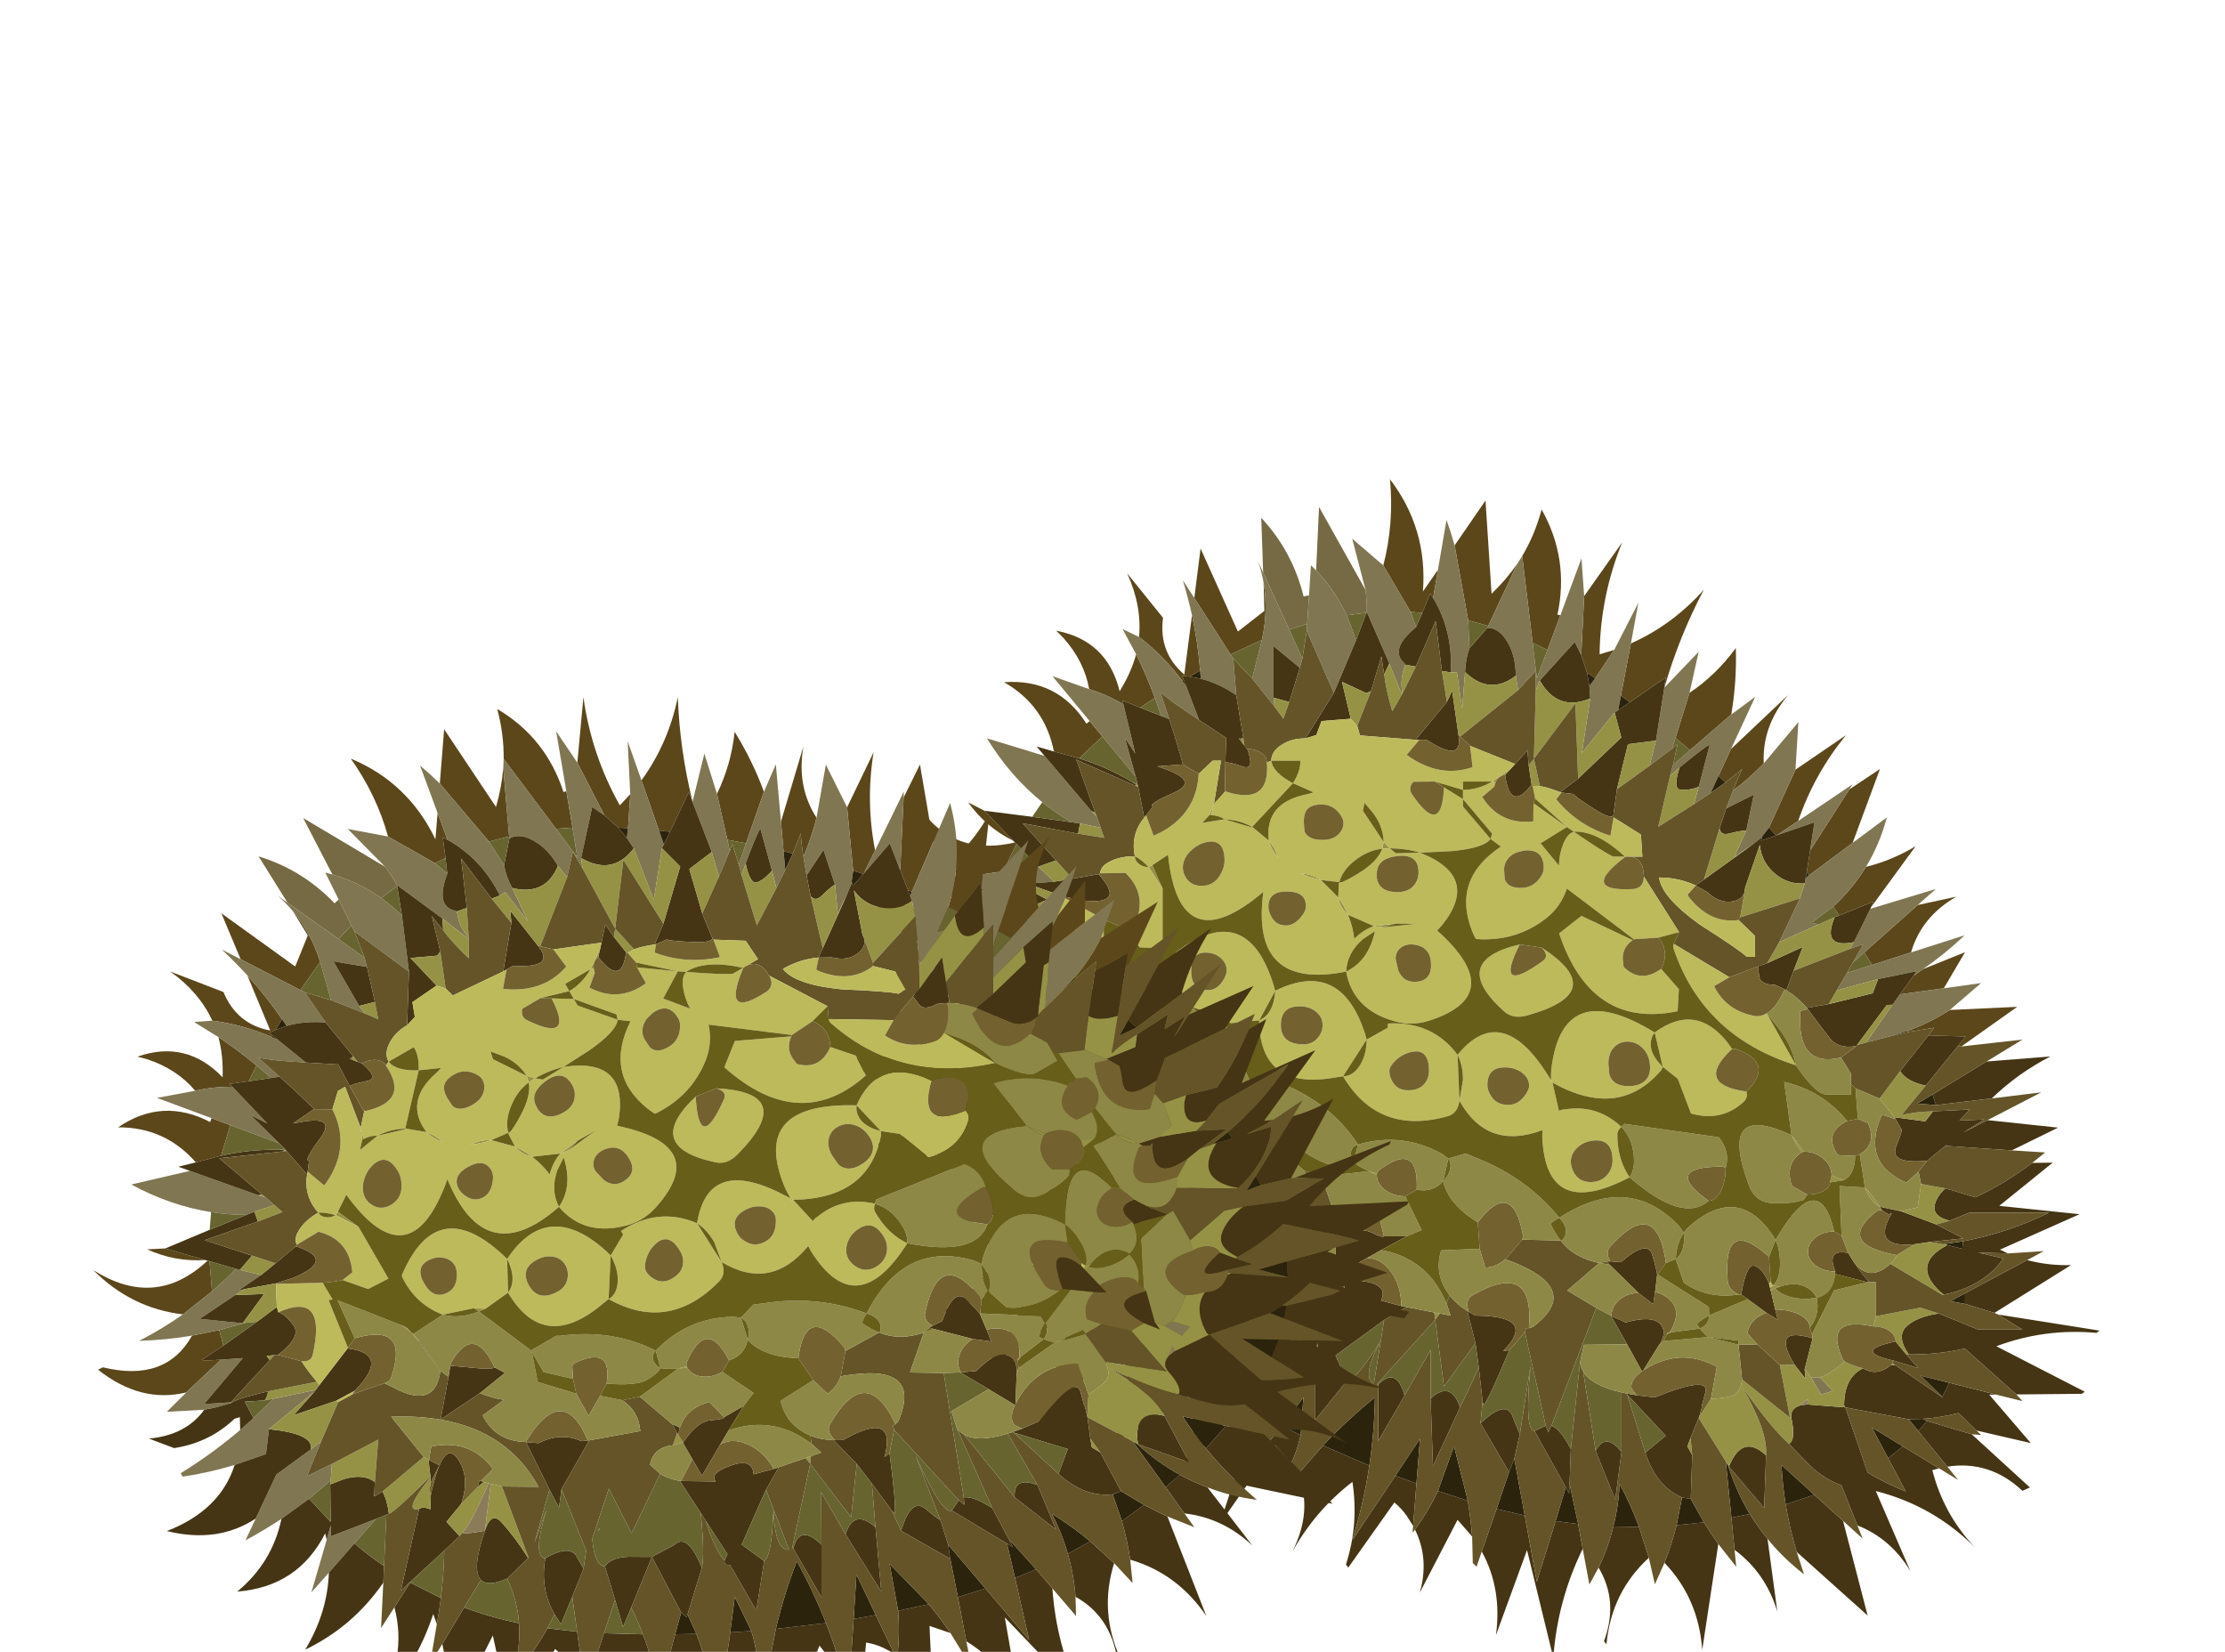 <?xml version="1.0" encoding="UTF-8" standalone="no"?>
<svg xmlns:xlink="http://www.w3.org/1999/xlink" height="67.7px" width="91.2px" xmlns="http://www.w3.org/2000/svg">
  <g transform="matrix(1.0, 0.0, 0.0, 1.0, 0.0, 0.0)">
    <use height="48.4" transform="matrix(1.0, 0.0, 0.0, 1.0, 34.6, 19.65)" width="51.6" xlink:href="#sprite0"/>
    <use height="48.4" transform="matrix(0.866, -0.5, 0.5, 0.866, -4.994, 42.284)" width="51.6" xlink:href="#sprite0"/>
  </g>
  <defs>
    <g id="sprite0" transform="matrix(1.0, 0.0, 0.0, 1.0, 25.8, 48.4)">
      <use height="282.45" transform="matrix(0.171, 0.0, 0.0, 0.171, -25.785, -48.408)" width="300.85" xlink:href="#shape0"/>
    </g>
    <g id="shape0" transform="matrix(1.0, 0.0, 0.0, 1.0, 150.45, 282.45)">
      <path d="M-4.2 -266.6 L3.2 -277.35 4.65 -255.0 Q8.2 -258.4 10.85 -262.25 L3.85 -247.3 -0.95 -248.65 -4.2 -266.6 M12.0 -264.05 Q15.05 -269.2 16.65 -275.2 23.3 -263.4 20.45 -250.0 L21.15 -249.85 18.05 -241.55 14.5 -243.25 12.0 -264.05 M26.85 -254.45 L35.95 -267.3 Q30.7 -254.35 30.55 -240.5 L34.05 -241.55 29.5 -234.75 27.55 -236.05 26.15 -240.3 26.85 -254.45 M38.05 -243.1 Q48.05 -247.55 55.55 -256.0 49.6 -244.75 46.1 -232.55 L46.05 -232.45 46.4 -234.95 37.8 -229.0 35.65 -230.55 38.05 -243.1 M52.1 -231.25 Q58.5 -235.55 63.2 -242.0 63.45 -233.9 62.1 -226.05 L52.2 -217.5 48.75 -220.45 52.1 -231.25 M62.05 -217.8 L75.75 -230.75 Q69.45 -223.25 69.9 -214.35 66.5 -210.8 62.6 -207.9 L62.55 -207.95 Q63.7 -210.9 64.75 -213.0 L60.7 -209.75 59.05 -211.35 62.05 -217.8 M77.5 -212.85 L89.6 -221.1 Q82.0 -211.8 78.15 -200.55 L73.1 -197.15 72.85 -197.05 71.15 -198.95 77.5 -212.85 M90.4 -208.1 L97.75 -213.0 91.2 -195.3 80.8 -187.55 80.2 -188.3 81.0 -193.45 90.4 -208.1 M94.4 -189.55 Q100.65 -191.1 106.3 -194.5 L95.6 -179.85 96.15 -181.2 88.0 -177.9 86.55 -180.0 Q91.2 -184.3 94.4 -189.55 M106.8 -180.4 L116.05 -182.4 Q107.7 -177.6 105.2 -169.05 L95.85 -166.05 94.0 -169.05 106.8 -180.4 M108.1 -165.05 L118.15 -169.1 113.05 -160.45 102.55 -159.0 105.85 -163.5 108.1 -165.05 M114.5 -155.25 L130.65 -156.0 117.25 -146.5 116.35 -146.5 118.3 -148.9 109.35 -149.15 110.75 -151.0 104.4 -149.95 104.3 -150.2 Q109.65 -152.15 114.5 -155.25 M-129.8 -170.6 Q-140.6 -173.75 -145.4 -185.9 L-144.1 -185.8 Q-132.9 -175.1 -121.8 -181.7 L-115.5 -179.6 -116.5 -175.85 -122.75 -175.5 Q-122.2 -174.95 -118.7 -173.25 L-129.8 -170.6 M-121.15 -187.2 Q-131.15 -194.65 -134.45 -207.15 -126.3 -191.5 -109.6 -195.4 L-109.25 -195.05 -112.35 -188.5 -121.15 -187.2 M-110.0 -195.8 Q-116.55 -199.05 -120.8 -205.0 L-116.9 -203.0 -110.0 -195.8 M-100.25 -217.2 Q-102.45 -228.25 -112.2 -233.8 -99.35 -234.75 -92.45 -223.85 L-91.7 -224.5 -88.65 -220.8 -94.2 -215.55 -100.25 -217.2 M-91.8 -232.15 Q-93.0 -238.9 -98.05 -244.5 L-99.7 -246.15 Q-87.5 -243.85 -84.5 -231.65 -81.75 -236.05 -80.55 -240.5 -78.05 -235.45 -76.05 -230.05 L-79.55 -227.7 -83.85 -229.45 -83.6 -228.5 Q-87.35 -230.75 -91.8 -232.15 M-79.85 -244.65 Q-79.15 -252.15 -82.7 -259.9 L-74.1 -249.25 Q-75.2 -240.95 -69.0 -235.65 L-67.15 -249.85 Q-65.75 -243.3 -65.2 -236.6 L-67.75 -235.15 -69.5 -235.3 -69.15 -234.35 -69.5 -234.15 Q-73.9 -240.1 -79.85 -244.65 M-66.6 -254.0 L-65.1 -265.85 -56.15 -245.95 -49.8 -250.9 -50.0 -257.7 Q-48.85 -250.9 -50.4 -243.95 L-57.9 -240.45 -66.6 -254.0 M-21.3 -261.8 Q-18.7 -271.8 -19.7 -282.45 -10.65 -270.6 -11.8 -255.55 L-8.2 -260.75 -9.35 -254.0 -10.05 -255.05 -11.95 -250.45 -14.75 -250.65 -21.3 -261.8" fill="#5c471b" fill-rule="evenodd" stroke="none"/>
      <path d="M-8.2 -260.75 L-6.15 -272.7 Q-5.05 -269.65 -4.2 -266.6 L-0.95 -248.65 -0.65 -241.95 Q-1.55 -239.55 -1.7 -236.25 L-2.4 -227.4 -3.65 -236.2 -5.15 -236.15 Q-4.55 -246.0 -9.35 -254.0 L-8.2 -260.75 M10.85 -262.25 L12.0 -264.05 14.5 -243.25 15.5 -234.8 18.05 -241.55 21.15 -249.85 26.2 -263.5 26.85 -254.45 26.15 -240.3 24.6 -243.45 16.2 -234.2 15.25 -231.9 15.25 -236.5 11.0 -231.9 10.45 -235.35 Q10.45 -240.1 8.45 -243.45 6.45 -246.85 3.65 -246.85 L3.85 -247.3 10.85 -262.25 M34.05 -241.55 L39.85 -252.85 38.05 -243.1 35.65 -230.55 35.0 -227.1 34.15 -226.55 26.3 -216.85 28.3 -229.9 28.1 -232.9 29.5 -234.75 34.05 -241.55 M46.1 -232.55 L54.3 -241.1 52.1 -231.25 48.75 -220.45 47.9 -217.85 42.55 -213.8 44.05 -219.8 46.05 -232.45 46.1 -232.55 M62.1 -226.05 L67.85 -230.3 62.05 -217.8 59.05 -211.35 57.15 -207.25 53.15 -204.55 54.3 -208.7 56.95 -218.85 Q55.8 -218.35 49.7 -213.35 L47.45 -211.4 48.15 -213.95 52.2 -217.5 62.1 -226.05 M69.9 -214.35 L78.2 -224.25 77.5 -212.85 71.15 -198.95 69.2 -196.45 66.75 -194.55 Q64.7 -193.3 62.8 -191.85 L65.7 -198.2 67.5 -206.85 60.9 -203.55 62.5 -207.8 62.6 -207.9 Q66.5 -210.8 69.9 -214.35 M78.15 -200.55 L91.2 -209.35 90.4 -208.1 81.0 -193.45 82.05 -200.25 73.1 -197.15 78.15 -200.55 M91.2 -195.3 L99.4 -201.4 Q97.7 -195.0 94.4 -189.55 91.2 -184.3 86.55 -180.0 L81.35 -176.15 83.0 -175.75 73.6 -171.5 78.55 -182.0 79.75 -185.6 79.95 -186.9 80.8 -187.55 91.2 -195.3 M95.45 -179.5 L111.15 -184.25 106.8 -180.4 94.0 -169.05 91.25 -166.6 93.75 -171.0 90.55 -169.9 91.5 -171.5 95.45 -179.5 M105.2 -169.05 L118.05 -173.15 Q113.35 -168.7 108.1 -165.05 L105.85 -163.5 106.55 -164.55 97.3 -162.65 87.4 -159.95 89.85 -164.15 95.85 -166.05 105.2 -169.05 M113.05 -160.45 L122.0 -161.7 114.5 -155.25 Q109.65 -152.15 104.3 -150.2 L99.9 -148.85 94.45 -147.45 100.75 -156.5 102.55 -159.0 113.05 -160.45 M-121.8 -116.1 L-127.8 -114.1 -118.35 -123.15 -115.7 -125.75 -117.0 -123.4 -105.6 -121.6 -113.0 -119.1 -121.8 -116.1 M-125.2 -132.95 Q-130.2 -132.65 -135.25 -132.8 L-130.5 -136.1 -120.95 -142.75 -110.75 -143.85 -107.7 -144.25 -114.8 -138.75 -108.15 -138.3 -110.4 -135.0 -117.05 -133.8 -125.2 -132.95 M-128.45 -149.75 Q-134.7 -151.2 -140.65 -153.55 L-140.65 -154.5 Q-131.8 -154.75 -123.1 -156.35 L-118.95 -157.2 -112.45 -158.85 -102.65 -155.6 -103.1 -155.4 -117.05 -153.05 -120.65 -148.25 -128.45 -149.75 M-128.15 -164.85 L-136.15 -168.9 -129.8 -170.6 -118.7 -173.25 -113.95 -170.95 -127.5 -166.05 -121.75 -163.2 -122.0 -163.1 Q-125.2 -163.75 -128.15 -164.85 M-121.8 -181.7 Q-127.75 -183.9 -133.4 -186.95 -127.25 -186.65 -121.15 -187.2 L-112.35 -188.5 Q-108.5 -189.25 -104.7 -190.3 L-104.0 -189.6 -100.2 -186.0 -106.75 -185.5 -105.3 -185.05 -108.0 -184.95 -118.2 -184.25 -109.8 -178.2 -109.35 -178.0 -115.5 -179.6 -121.8 -181.7 M-103.05 -205.05 Q-110.8 -211.35 -116.3 -220.35 L-102.5 -216.15 -91.25 -202.9 -89.95 -201.55 -89.05 -198.95 -94.0 -199.95 -96.05 -200.25 Q-99.75 -202.4 -103.05 -205.05 M-91.7 -224.5 L-100.6 -235.25 -91.8 -232.15 Q-87.35 -230.75 -83.6 -228.5 L-80.75 -216.7 -83.25 -220.5 -80.65 -211.15 -88.65 -220.8 -91.7 -224.5 M-80.55 -240.5 L-83.8 -246.55 -79.85 -244.65 Q-73.9 -240.1 -69.5 -234.15 L-68.55 -232.85 -65.45 -224.75 Q-72.8 -229.55 -74.75 -231.5 L-72.6 -224.95 -74.5 -225.7 -76.05 -230.05 Q-78.05 -235.45 -80.55 -240.5 M-67.15 -249.85 Q-68.1 -254.1 -69.35 -258.25 L-66.6 -254.0 -57.9 -240.45 -57.25 -239.45 -56.55 -230.7 Q-60.8 -233.6 -65.05 -234.65 L-65.2 -236.6 Q-65.75 -243.3 -67.15 -249.85 M-50.0 -257.7 Q-50.45 -260.25 -51.3 -262.75 L-50.1 -260.1 -43.85 -246.45 -40.7 -239.45 -41.3 -237.25 -47.6 -242.45 -47.6 -230.1 -47.35 -227.9 -52.75 -234.7 -50.4 -243.95 Q-48.85 -250.9 -50.0 -257.7 M-39.1 -254.65 L-38.65 -261.85 -37.4 -260.6 Q-32.8 -255.75 -30.1 -249.85 -28.75 -246.9 -27.9 -243.7 L-33.15 -231.25 -39.65 -246.1 -39.55 -247.75 -39.1 -254.65 M-25.55 -255.9 L-28.75 -268.2 -21.3 -261.8 -14.75 -250.65 -13.45 -247.0 Q-20.0 -241.65 -16.2 -238.3 L-16.0 -238.0 Q-17.4 -234.55 -16.7 -231.1 L-16.85 -230.85 -19.85 -238.3 -25.25 -250.65 Q-25.25 -253.3 -25.55 -255.9 M-80.2 -209.4 L-80.1 -208.9 -80.6 -209.3 -81.3 -209.75 -80.2 -209.4 M-55.3 -219.5 L-55.95 -220.3 -55.2 -220.3 -55.3 -219.5 M-60.25 -92.9 L-60.45 -92.65 Q-61.55 -92.3 -60.25 -92.9 M81.2 -67.2 L83.35 -67.2 86.45 -63.95 83.65 -63.05 81.2 -67.2 M-121.5 -163.05 L-121.35 -162.95 -121.8 -163.05 -121.5 -163.05" fill="#807652" fill-rule="evenodd" stroke="none"/>
      <path d="M95.6 -179.85 L95.45 -179.5 91.5 -171.5 Q84.0 -169.95 86.65 -176.85 L86.9 -177.5 88.0 -177.9 96.15 -181.2 95.6 -179.85 M123.3 -142.9 L138.6 -144.1 Q130.8 -140.1 124.55 -134.05 L111.2 -132.45 110.35 -135.0 123.3 -142.9 M123.55 -128.85 L140.45 -127.05 129.35 -121.6 113.9 -122.65 113.85 -123.0 113.4 -122.65 109.05 -119.1 Q99.9 -118.25 101.65 -122.6 103.4 -126.95 102.85 -126.75 L101.5 -129.1 101.2 -129.55 108.6 -128.55 110.45 -130.95 119.3 -131.4 116.8 -128.75 122.75 -129.0 117.8 -125.9 123.55 -128.85 M134.25 -118.6 L139.15 -118.65 126.35 -108.3 145.6 -106.3 126.5 -97.8 128.45 -96.9 121.35 -97.1 127.3 -95.7 Q125.8 -93.4 123.65 -91.75 118.95 -88.1 113.05 -87.05 112.1 -87.7 111.4 -88.5 105.65 -94.6 113.9 -98.9 L117.75 -97.95 117.6 -99.8 Q128.3 -101.8 138.25 -106.65 L119.1 -106.65 114.5 -104.75 Q108.5 -106.1 112.25 -111.3 L113.4 -112.5 120.65 -110.35 Q127.9 -113.75 134.25 -118.6 M133.05 -95.3 Q138.1 -93.95 143.55 -94.1 L125.2 -82.65 118.15 -84.8 118.15 -87.35 133.05 -95.3 M126.1 -82.25 L150.4 -78.4 149.65 -77.85 Q137.25 -79.0 125.65 -74.65 L146.85 -63.75 146.15 -63.25 130.45 -63.1 118.1 -74.1 Q111.45 -72.6 104.65 -72.7 101.65 -77.0 104.05 -79.35 106.55 -81.75 111.85 -82.5 L121.3 -78.65 131.9 -78.65 126.1 -82.25 M125.65 -63.05 L123.95 -63.05 133.9 -51.45 120.9 -54.45 116.6 -58.65 Q112.25 -57.55 108.0 -57.25 L104.65 -57.15 89.45 -60.0 94.8 -44.35 Q99.15 -41.75 103.95 -39.85 L99.7 -47.85 103.25 -50.65 111.9 -45.4 110.3 -44.95 Q113.0 -34.4 120.45 -26.5 110.5 -36.45 96.75 -39.95 L105.05 -20.75 Q100.3 -28.6 92.35 -31.7 L88.5 -41.35 Q83.85 -42.95 80.05 -47.0 L75.95 -51.25 Q77.6 -52.2 76.55 -57.25 76.05 -59.6 78.55 -60.45 L80.3 -60.7 89.45 -60.0 89.15 -60.5 Q89.2 -67.25 93.7 -69.35 96.85 -67.5 99.8 -69.7 L100.45 -70.2 101.45 -70.1 112.9 -62.3 112.7 -62.5 114.35 -65.9 125.65 -63.05 M119.75 -53.55 L133.7 -40.8 131.9 -40.0 Q124.1 -47.35 113.9 -45.8 L106.95 -54.3 109.0 -56.75 119.75 -53.55 M88.9 -32.8 L94.8 -10.1 77.8 -25.35 Q76.1 -31.0 75.15 -36.75 L82.0 -39.05 88.9 -32.8 M70.8 -28.5 L73.15 -11.05 Q70.35 -20.35 62.9 -25.85 L62.15 -33.55 66.55 -34.45 Q68.45 -31.35 70.8 -28.5 M59.0 -27.25 L55.15 -1.9 Q54.25 -14.25 46.1 -22.75 47.85 -27.15 49.0 -31.75 L55.55 -32.45 Q57.2 -29.8 59.0 -27.25 M42.35 -23.95 Q33.35 -15.7 32.2 -3.25 L31.6 -3.95 Q35.15 -13.5 30.3 -21.6 32.6 -26.35 33.85 -31.45 L40.0 -31.35 42.35 -23.95 M26.5 -26.1 Q20.45 -13.75 19.45 0.0 L13.15 -25.8 5.7 -5.4 Q7.2 -16.55 2.3 -25.45 L5.85 -35.65 12.6 -34.1 15.5 -18.2 20.0 -32.75 25.4 -32.05 26.5 -26.1 M0.0 -29.05 L-3.5 -33.05 -12.55 -15.6 Q-10.25 -23.7 -13.7 -30.7 -10.5 -35.1 -8.2 -39.95 L-1.05 -37.65 Q-0.35 -33.4 0.0 -29.05 M-14.15 -31.6 L-15.75 -34.1 Q-16.95 -35.8 -18.65 -37.2 L-29.7 -21.6 -30.25 -22.35 Q-27.15 -31.95 -28.7 -42.15 -37.6 -35.3 -43.1 -25.4 -38.1 -35.45 -41.8 -43.9 L-35.75 -50.85 -24.65 -46.05 Q-26.0 -37.0 -28.75 -28.15 L-18.4 -43.6 -13.35 -41.75 -14.15 -31.6 M-43.3 -46.7 L-47.3 -50.95 -60.45 -32.1 -56.5 -44.35 Q-50.35 -49.15 -45.65 -55.6 L-41.1 -53.35 Q-41.85 -49.95 -43.3 -46.7 M-54.8 -50.8 L-59.15 -56.75 -71.55 -42.35 Q-68.15 -46.9 -67.15 -51.95 L-57.3 -61.8 -52.85 -59.35 Q-53.5 -55.0 -54.8 -50.8 M-66.9 -53.9 Q-66.6 -56.95 -67.15 -60.15 L-67.7 -62.9 -86.4 -51.2 Q-79.85 -61.9 -84.0 -73.15 -95.45 -66.15 -104.1 -55.8 L-95.3 -83.4 -115.65 -70.05 -115.5 -71.3 Q-109.6 -78.85 -106.8 -87.7 L-97.9 -92.65 Q-93.6 -87.45 -88.4 -82.8 -90.4 -78.7 -93.7 -75.05 L-93.7 -73.25 Q-88.15 -75.3 -83.1 -78.35 L-77.35 -74.1 -82.65 -61.0 -71.95 -70.55 -64.0 -65.65 Q-64.95 -59.85 -66.9 -53.9 M-105.55 -92.5 L-105.1 -95.0 Q-115.15 -86.0 -127.95 -82.45 -115.7 -88.85 -112.35 -101.05 L-106.1 -104.3 -101.6 -97.4 Q-103.5 -94.9 -105.55 -92.5 M-111.7 -107.5 Q-123.3 -102.0 -135.95 -102.95 -126.9 -107.95 -121.8 -116.1 L-113.0 -119.1 Q-111.5 -114.85 -109.55 -110.85 L-111.7 -107.5 M-118.35 -123.15 L-117.85 -124.7 Q-129.9 -116.85 -143.1 -123.15 -132.35 -124.95 -125.2 -132.95 L-117.05 -133.8 -115.35 -126.4 -110.95 -134.25 -107.4 -133.7 Q-102.7 -132.55 -101.4 -129.4 L-103.25 -126.5 -100.95 -126.5 Q-101.0 -124.15 -102.3 -121.1 L-102.95 -121.2 -105.6 -121.6 -117.0 -123.4 -115.7 -125.75 -118.35 -123.15 M-130.5 -136.1 Q-141.4 -135.45 -150.45 -144.15 -136.9 -142.05 -128.45 -149.75 L-120.65 -148.25 -117.05 -153.05 Q-108.25 -146.75 -110.75 -143.85 L-120.95 -142.75 -130.5 -136.1 M-123.1 -156.35 L-121.65 -159.05 -122.95 -159.35 Q-131.05 -157.4 -139.0 -160.5 L-143.1 -165.5 Q-135.0 -161.75 -128.15 -164.85 -125.2 -163.75 -122.0 -163.1 L-122.25 -163.0 -121.8 -163.05 -121.35 -162.95 -121.5 -163.05 Q-119.25 -163.05 -112.65 -161.0 -113.9 -159.65 -114.5 -159.55 L-118.75 -161.65 -118.95 -157.2 -123.1 -156.35 M-109.6 -195.4 L-110.0 -195.8 -116.9 -203.0 -105.45 -201.55 -96.05 -200.25 -94.0 -199.95 -94.45 -197.5 -107.75 -200.0 -99.75 -191.1 -104.0 -189.6 -104.7 -190.3 -109.25 -195.05 -109.6 -195.4 M-102.5 -216.15 L-104.4 -218.4 -100.25 -217.2 -94.2 -215.55 Q-87.4 -213.45 -81.3 -209.75 L-80.6 -209.3 -80.55 -208.9 -94.9 -215.25 -90.35 -202.55 -91.25 -202.9 -102.5 -216.15 M-9.35 -254.0 Q-4.55 -246.0 -5.15 -236.15 L-7.25 -236.5 -8.75 -248.5 -13.5 -237.55 -16.0 -238.0 -16.2 -238.3 Q-20.0 -241.65 -13.45 -247.0 L-11.95 -250.45 -10.05 -255.05 -9.35 -254.0 M-1.7 -236.25 Q-1.55 -239.55 -0.65 -241.95 L3.65 -246.85 Q6.45 -246.85 8.45 -243.45 10.45 -240.1 10.45 -235.35 4.2 -230.55 -1.7 -236.25 M69.2 -196.45 L69.55 -196.8 69.25 -195.85 72.85 -197.05 73.1 -197.15 82.05 -200.25 81.0 -193.45 80.2 -188.3 79.95 -186.9 79.75 -185.6 Q75.75 -185.25 72.6 -187.9 69.35 -190.65 68.95 -194.8 L65.45 -184.65 65.3 -183.55 Q64.7 -181.6 62.25 -181.25 59.2 -180.8 56.3 -183.55 L53.6 -185.05 53.55 -185.1 55.55 -186.5 66.75 -194.55 69.2 -196.45 M77.05 -164.65 L75.3 -159.95 74.9 -160.2 72.65 -161.25 Q68.95 -161.35 68.8 -163.35 L68.5 -165.7 70.7 -166.45 79.25 -170.35 77.05 -164.65 M80.25 -155.75 L85.45 -156.65 96.0 -159.25 97.3 -162.65 106.55 -164.55 105.85 -163.5 102.55 -159.0 100.75 -156.5 99.4 -156.45 92.25 -146.85 92.1 -146.6 Q87.55 -145.8 85.45 -148.85 L83.3 -151.65 80.45 -155.45 80.25 -155.75 M102.6 -140.6 L109.35 -149.15 118.3 -148.9 116.35 -146.5 108.7 -137.1 Q104.05 -138.15 102.6 -140.6 M106.05 -99.1 Q95.5 -98.1 100.6 -106.55 L99.8 -106.25 98.25 -107.2 97.7 -108.1 102.85 -107.0 111.25 -103.85 117.75 -100.5 109.75 -99.65 106.05 -99.1 M90.15 -97.0 L90.4 -96.6 90.75 -96.0 91.35 -95.05 Q93.45 -91.8 95.25 -90.0 L94.75 -90.0 87.0 -92.0 87.05 -92.6 Q84.8 -98.1 90.15 -97.0 M71.4 -88.7 L71.55 -88.05 72.65 -83.45 73.25 -81.0 70.55 -82.65 66.05 -85.95 64.5 -87.05 Q65.75 -94.6 67.75 -93.9 69.75 -93.2 71.15 -89.65 L71.4 -88.7 M77.3 -70.2 Q71.45 -79.65 81.6 -76.55 L79.7 -69.15 79.9 -66.85 77.3 -70.2 M101.05 -71.2 Q90.8 -73.5 101.5 -75.8 L104.0 -72.75 106.95 -69.4 101.05 -71.2 M28.1 -232.9 L28.3 -229.9 Q21.2 -226.95 17.0 -232.95 L16.2 -234.2 24.6 -243.45 26.15 -240.3 27.55 -236.05 28.1 -232.9 M34.15 -226.55 L35.0 -227.1 37.8 -229.0 46.4 -234.95 46.05 -232.45 44.05 -219.8 37.35 -218.95 34.7 -208.15 33.9 -202.3 33.9 -202.25 Q33.85 -200.5 29.2 -203.45 24.45 -206.5 24.3 -207.0 L21.4 -207.35 21.1 -207.45 25.4 -210.7 35.75 -220.55 34.15 -226.55 M-6.05 -229.1 L-4.8 -231.75 -3.25 -221.0 Q-2.2 -214.3 -10.9 -220.0 L-12.65 -220.0 -13.55 -220.0 -6.05 -229.1 M10.3 -214.2 L13.25 -217.5 13.55 -213.9 14.25 -209.25 Q9.1 -202.55 7.9 -211.6 L9.2 -213.0 10.3 -214.2 M54.3 -208.7 Q51.8 -207.8 49.95 -208.05 48.05 -208.2 49.7 -213.35 55.8 -218.35 56.95 -218.85 L54.3 -208.7 M59.3 -198.8 L60.9 -203.55 67.5 -206.85 65.7 -198.2 Q65.35 -198.45 61.65 -197.55 59.55 -197.0 59.3 -198.8 M-25.35 -250.45 L-25.25 -250.65 -19.85 -238.3 -21.1 -235.7 -21.75 -240.0 -24.25 -231.65 -25.4 -231.2 -31.2 -233.9 -29.1 -225.05 -36.1 -224.5 -37.35 -221.15 -39.95 -220.35 -33.15 -231.25 -27.9 -243.7 -25.35 -250.45 M-41.3 -237.25 L-43.85 -229.05 -47.6 -230.1 -47.6 -242.45 -41.3 -237.25 M-56.55 -230.7 L-54.85 -220.4 -55.2 -220.3 -55.95 -220.3 -55.3 -219.5 -54.6 -218.65 -53.9 -217.8 Q-52.0 -212.55 -55.05 -213.6 -58.1 -214.65 -59.15 -214.6 L-58.95 -220.45 -65.45 -224.75 -68.55 -232.85 -69.15 -234.35 -69.5 -235.3 -67.75 -235.15 -65.05 -234.65 Q-60.8 -233.6 -56.55 -230.7 M-83.6 -228.5 L-83.85 -229.45 -79.55 -227.7 -74.5 -225.7 -72.6 -224.95 Q-70.25 -217.7 -69.35 -214.1 L-75.4 -213.65 -73.65 -213.0 Q-65.3 -210.05 -71.55 -207.3 -77.85 -204.6 -76.55 -203.95 L-78.15 -201.9 -78.6 -201.35 -80.05 -208.7 -80.1 -208.9 -80.2 -209.4 -80.65 -211.15 -83.25 -220.5 -80.75 -216.7 -83.6 -228.5 M-59.05 -207.7 L-59.25 -207.55 -59.25 -208.4 -59.05 -207.7 M-95.8 -186.7 L-89.55 -187.8 Q-82.6 -180.15 -93.75 -181.55 L-98.15 -182.5 -105.3 -185.05 -106.75 -185.5 -100.2 -186.0 -95.8 -186.7 M32.2 -94.95 L33.1 -95.0 35.65 -94.8 Q42.05 -100.35 43.15 -96.6 44.25 -92.9 44.35 -91.8 L43.85 -87.65 43.4 -84.7 39.9 -87.4 32.9 -94.25 32.2 -94.95 M-71.8 -144.5 L-65.85 -140.3 Q-62.95 -138.5 -62.8 -138.85 L-61.3 -136.45 -68.95 -135.25 -80.25 -134.5 -73.5 -142.4 -71.8 -144.5 M-65.25 -119.6 L-65.15 -119.5 -62.75 -117.85 Q-56.8 -117.55 -53.6 -113.1 L-52.2 -112.5 -51.9 -112.35 -63.5 -105.55 -66.25 -102.0 -66.05 -106.9 -65.25 -119.6 M-78.7 -95.25 L-85.5 -93.5 Q-90.5 -94.05 -91.1 -96.35 -91.95 -99.55 -84.4 -106.1 -80.75 -109.4 -79.95 -105.95 -78.85 -100.85 -78.7 -95.25 M-79.95 -80.4 Q-79.95 -87.4 -75.15 -93.15 -68.45 -93.15 -68.45 -89.8 L-68.45 -86.4 -74.15 -81.95 -79.8 -77.6 -79.95 -80.4 M-91.05 -160.4 Q-82.7 -154.15 -94.55 -150.75 L-99.65 -150.9 -110.25 -153.0 -103.1 -155.4 -102.65 -155.6 -101.25 -156.2 -91.05 -160.4 M-89.25 -123.75 L-89.2 -123.9 -87.6 -127.6 -87.5 -127.5 -86.0 -125.15 -89.85 -122.6 -89.25 -123.75 M-95.45 -118.5 Q-94.25 -118.6 -93.15 -117.05 L-91.3 -120.05 Q-82.15 -130.05 -81.45 -124.6 -80.8 -119.15 -86.1 -114.5 L-91.3 -112.55 -90.3 -108.0 -95.2 -106.85 -105.7 -104.5 -109.0 -103.75 -95.45 -118.5 M-79.25 -116.9 L-78.75 -116.35 -80.65 -116.05 -79.6 -117.1 Q-79.55 -117.2 -79.25 -116.9 M-63.75 -84.3 Q-60.95 -85.6 -56.55 -82.8 L-52.85 -80.65 -46.8 -80.45 Q-42.5 -81.5 -43.8 -72.4 L-52.35 -64.45 -52.9 -63.95 -53.45 -65.6 -52.85 -80.65 -63.25 -72.6 -67.25 -69.55 -65.65 -76.15 -63.75 -84.3 M-37.45 -83.9 L-37.95 -93.05 -37.7 -92.9 -30.55 -88.65 Q-31.05 -91.15 -25.55 -90.15 -20.1 -89.2 -21.85 -85.6 L-17.0 -84.3 -15.75 -84.05 -21.1 -80.95 -32.75 -72.45 -30.05 -66.35 -37.6 -57.0 -37.6 -69.65 Q-39.0 -70.2 -38.2 -71.2 L-36.85 -72.15 -37.35 -81.7 -37.45 -83.9 M-32.75 -103.35 L-32.75 -105.8 -31.55 -104.15 Q-32.5 -103.35 -32.75 -102.45 L-32.75 -103.35 M-32.65 -100.65 Q-27.2 -103.35 -24.25 -101.95 -21.35 -100.55 -21.15 -101.0 L-15.7 -101.0 -21.8 -97.7 -25.2 -95.8 -32.75 -91.5 -32.75 -96.1 -32.75 -100.7 -32.65 -100.65 M17.65 -55.6 L18.25 -54.0 19.0 -55.6 Q21.05 -54.95 23.65 -50.0 L23.35 -41.65 23.25 -39.4 22.45 -40.85 14.95 -54.35 17.65 -55.6 M-0.8 -82.9 L0.8 -82.0 Q15.8 -81.9 7.4 -73.5 L8.9 -73.7 Q4.15 -62.3 2.75 -60.5 L2.5 -61.4 1.6 -69.5 0.8 -75.4 -1.15 -83.1 -0.8 -82.9 M33.4 -81.9 L36.8 -80.35 Q42.95 -82.1 45.0 -80.05 47.0 -78.0 44.6 -74.65 L41.0 -68.85 40.7 -68.65 37.15 -75.1 33.25 -82.0 33.4 -81.9 M39.4 -62.9 L43.8 -62.4 Q57.0 -67.75 55.9 -63.6 54.75 -59.5 55.1 -60.15 L54.4 -57.7 54.3 -57.45 52.35 -52.7 51.6 -50.65 52.75 -48.6 52.4 -38.05 50.3 -38.4 Q44.1 -41.1 41.5 -49.15 L46.4 -53.2 37.15 -63.1 36.9 -63.35 39.4 -62.9 M61.55 -45.8 Q64.75 -53.8 70.45 -48.5 L70.0 -35.9 61.55 -45.8 M29.6 -49.55 Q31.9 -54.15 35.8 -49.35 L34.3 -37.9 29.6 -49.55 M10.1 -47.7 L8.85 -44.5 2.0 -56.2 Q8.05 -61.9 9.65 -57.95 11.2 -53.85 11.45 -53.75 L10.1 -47.7 M-2.9 -60.0 L-9.4 -45.95 -9.95 -62.15 Q-5.1 -66.55 -2.9 -60.0 M-16.2 -62.85 L-22.5 -51.95 -22.5 -65.45 Q-18.15 -69.9 -16.2 -62.85 M-118.7 -173.25 Q-122.2 -174.95 -122.75 -175.5 L-116.5 -175.85 -106.6 -176.8 -100.75 -177.5 -101.1 -176.2 Q-99.8 -174.9 -99.5 -171.6 -99.2 -168.35 -106.25 -167.4 L-107.1 -167.8 -108.75 -168.55 -108.6 -167.3 -121.75 -163.2 -127.5 -166.05 -113.95 -170.95 -118.7 -173.25 M-108.0 -184.95 L-101.85 -181.7 -109.8 -178.2 -118.2 -184.25 -108.0 -184.95" fill="#453514" fill-rule="evenodd" stroke="none"/>
      <path d="M72.85 -197.05 L69.25 -195.85 69.55 -196.8 69.2 -196.45 71.15 -198.95 72.85 -197.05 M79.95 -186.9 L80.2 -188.3 80.8 -187.55 79.95 -186.9 M104.4 -149.95 L99.9 -148.85 104.3 -150.2 104.4 -149.95 M110.35 -135.0 L111.2 -132.45 106.65 -132.8 110.35 -135.0 M113.4 -122.65 L113.85 -123.0 113.9 -122.65 113.4 -122.65 M117.6 -99.8 L117.75 -97.95 113.9 -98.9 112.85 -99.1 117.6 -99.8 M118.15 -87.35 L118.15 -84.8 114.6 -85.45 118.15 -87.35 M28.1 -232.9 L27.55 -236.05 29.5 -234.75 28.1 -232.9 M35.0 -227.1 L35.65 -230.55 37.8 -229.0 35.0 -227.1 M59.05 -211.35 L60.7 -209.75 57.15 -207.25 59.05 -211.35 M62.55 -207.95 L62.6 -207.9 62.5 -207.8 62.55 -207.95 M-65.05 -234.65 L-67.75 -235.15 -65.2 -236.6 -65.05 -234.65 M-69.15 -234.35 L-68.55 -232.85 -69.5 -234.15 -69.15 -234.35 M-53.45 -65.6 L-52.9 -63.95 -52.35 -64.45 -52.85 -59.35 -57.3 -61.8 -53.45 -65.6 M52.4 -38.05 L55.55 -32.45 49.0 -31.75 50.3 -38.4 52.4 -38.05 M60.8 -47.05 L61.35 -46.1 Q63.3 -39.85 66.55 -34.45 L62.15 -33.55 60.8 -47.05 M33.85 -31.45 Q35.1 -36.4 35.35 -41.65 38.05 -36.6 40.0 -31.35 L33.85 -31.45 M8.85 -44.5 L10.1 -47.7 12.6 -34.1 5.85 -35.65 8.85 -44.5 M-13.35 -41.75 L-18.4 -43.6 -12.5 -52.5 -13.35 -41.75 M-24.65 -46.05 L-35.75 -50.85 Q-29.95 -57.0 -23.3 -62.4 -23.45 -54.15 -24.65 -46.05 M-1.05 -37.65 L-8.2 -39.95 -4.35 -50.7 -1.05 -37.65 M25.4 -32.05 L20.0 -32.75 22.45 -40.85 23.25 -39.4 23.35 -41.65 25.4 -32.05 M-41.1 -53.35 L-45.65 -55.6 -40.45 -62.4 -41.1 -53.35 M108.0 -57.25 L109.0 -56.75 106.95 -54.3 104.65 -57.15 108.0 -57.25 M114.35 -65.9 L112.7 -62.5 107.5 -67.6 114.35 -65.9 M103.25 -50.65 L99.7 -47.85 95.8 -55.2 103.25 -50.65 M82.0 -39.05 L75.15 -36.75 Q74.4 -41.45 74.15 -46.2 L82.0 -39.05" fill="#2b230c" fill-rule="evenodd" stroke="none"/>
      <path d="M-5.15 -236.15 L-3.65 -236.2 -2.4 -227.4 -1.7 -236.25 Q4.2 -230.55 10.45 -235.35 L11.0 -231.9 -2.85 -220.8 -3.25 -221.0 -4.8 -231.75 -6.05 -229.1 -7.25 -236.5 -5.15 -236.15 M66.75 -194.55 L55.55 -186.5 59.3 -198.8 Q59.55 -197.0 61.65 -197.55 65.35 -198.45 65.7 -198.2 L62.8 -191.85 Q64.7 -193.3 66.75 -194.55 M65.3 -183.55 L65.45 -184.65 68.95 -194.8 Q69.35 -190.65 72.6 -187.9 75.75 -185.25 79.75 -185.6 L78.55 -182.0 64.25 -177.45 65.3 -183.55 M73.6 -171.5 L83.0 -175.75 86.9 -177.5 86.65 -176.85 Q84.0 -169.95 91.5 -171.5 L90.55 -169.9 77.05 -164.65 79.25 -170.35 70.7 -166.45 73.6 -171.5 M85.45 -156.65 L87.4 -159.95 97.3 -162.65 96.0 -159.25 85.45 -156.65 M94.45 -147.45 L92.25 -146.85 99.4 -156.45 100.75 -156.5 94.45 -147.45 M97.65 -134.0 L102.6 -140.6 Q104.05 -138.15 108.7 -137.1 L102.9 -130.05 Q106.45 -130.9 110.45 -130.95 L108.6 -128.55 101.2 -129.55 97.65 -134.0 M107.6 -113.55 L113.4 -112.5 112.25 -111.3 Q108.5 -106.1 114.5 -104.75 L111.25 -103.85 102.85 -107.0 106.8 -107.95 107.6 -113.55 M70.6 -154.45 L70.65 -154.45 70.65 -154.35 70.6 -154.45 M79.5 -121.3 L79.05 -121.15 Q77.55 -123.0 76.55 -125.25 L79.5 -121.3 M85.75 -113.9 L86.15 -115.6 Q87.55 -114.95 89.1 -114.45 L85.75 -113.9 M-76.65 -189.95 L-74.2 -184.35 -77.55 -189.5 -76.65 -189.95 M-76.95 -158.6 Q-76.2 -157.85 -75.9 -156.1 L-75.7 -155.5 Q-75.35 -154.2 -75.3 -152.95 L-75.8 -155.45 -75.9 -156.1 -76.95 -158.6 M-57.65 -152.1 L-59.35 -152.3 -60.0 -153.6 -57.65 -152.1 M101.75 -96.5 L106.05 -99.1 109.75 -99.65 112.85 -99.1 113.9 -98.9 Q105.65 -94.6 111.4 -88.5 112.1 -87.7 113.05 -87.05 L112.75 -86.95 100.25 -94.4 Q101.45 -95.6 101.75 -96.5 M97.7 -108.1 Q95.3 -109.55 94.15 -112.7 95.7 -111.25 97.7 -108.1 M72.1 -89.2 L73.8 -88.95 72.65 -88.5 71.55 -88.05 71.4 -88.7 72.1 -89.2 M73.75 -70.15 L77.3 -70.2 79.9 -66.85 79.7 -69.15 81.2 -67.2 83.65 -63.05 86.45 -63.95 83.35 -67.2 Q85.9 -67.95 89.3 -71.0 90.95 -70.05 93.7 -69.35 89.2 -67.25 89.15 -60.5 L89.45 -60.0 80.3 -60.7 80.55 -62.0 78.55 -60.45 Q76.05 -59.6 76.55 -57.25 77.6 -52.2 75.95 -51.25 71.75 -54.95 64.75 -64.9 70.75 -54.4 70.45 -49.05 L70.45 -48.5 Q64.75 -53.8 61.55 -45.8 L61.35 -46.1 60.8 -47.05 54.3 -57.45 54.4 -57.7 57.25 -62.05 Q61.45 -62.25 62.8 -62.95 64.35 -63.85 64.7 -66.7 L76.2 -57.5 73.75 -70.15 M96.8 -81.85 L107.45 -83.9 111.85 -82.5 Q106.55 -81.75 104.05 -79.35 101.65 -77.0 104.65 -72.7 L104.0 -72.75 101.5 -75.8 Q101.5 -77.3 99.95 -78.35 98.35 -79.4 96.15 -79.4 L96.8 -81.85 M100.45 -70.2 L100.75 -70.6 101.45 -70.1 100.45 -70.2 M16.2 -234.2 L17.0 -232.95 Q21.2 -226.95 28.3 -229.9 L26.3 -216.85 34.15 -226.55 35.75 -220.55 25.4 -210.7 24.75 -228.75 14.8 -215.45 16.25 -208.9 14.5 -208.95 14.25 -209.25 13.55 -213.9 14.8 -215.45 15.25 -231.9 16.2 -234.2 M34.7 -208.15 L37.35 -218.95 44.05 -219.8 42.55 -213.8 34.7 -208.15 M-16.0 -238.0 L-13.5 -237.55 -16.7 -231.1 Q-17.4 -234.55 -16.0 -238.0 M36.65 -192.0 L37.05 -192.0 36.7 -191.95 36.65 -192.0 M9.2 -213.0 L7.9 -211.6 Q6.25 -211.3 5.6 -209.8 L4.8 -210.0 9.2 -213.0 M49.7 -213.35 Q48.05 -208.2 49.95 -208.05 51.8 -207.8 54.3 -208.7 L53.15 -204.55 44.6 -199.15 47.45 -211.4 49.7 -213.35 M-29.1 -225.05 L-31.2 -233.9 -25.4 -231.2 -24.25 -231.65 -27.55 -223.35 -29.1 -225.05 M-21.1 -235.7 L-19.85 -238.3 -16.85 -230.85 -19.15 -226.85 Q-20.65 -231.95 -21.1 -235.7 M-43.85 -229.05 L-45.25 -225.05 -47.35 -227.9 -47.6 -230.1 -43.85 -229.05 M-54.85 -220.4 L-54.6 -218.65 -55.3 -219.5 -55.2 -220.3 -54.85 -220.4 M-80.1 -208.9 L-80.05 -208.7 -80.55 -208.9 -80.6 -209.3 -80.1 -208.9 M-61.9 -204.6 L-62.55 -201.95 -62.95 -202.0 -61.9 -204.6 M-48.75 -195.85 Q-47.2 -194.05 -46.6 -191.85 -48.15 -193.65 -48.75 -195.85 M-52.55 -199.0 L-52.85 -199.0 -52.75 -199.1 -52.55 -199.0 M-90.35 -202.55 L-89.95 -201.55 -91.25 -202.9 -90.35 -202.55 M-89.05 -198.95 L-88.2 -196.5 -94.45 -197.5 -94.0 -199.95 -89.05 -198.95 M-99.75 -191.1 L-95.8 -186.7 -100.2 -186.0 -104.0 -189.6 -99.75 -191.1 M-98.15 -182.5 L-98.2 -182.4 -100.75 -177.5 -106.6 -176.8 -109.35 -178.0 -109.8 -178.2 -101.85 -181.7 -108.0 -184.95 -105.3 -185.05 -98.15 -182.5 M-21.2 -195.5 L-19.75 -194.0 -21.55 -193.9 -21.2 -195.5 M-41.1 -187.95 Q-38.5 -187.85 -36.25 -186.4 -38.85 -186.95 -41.1 -187.95 M-31.85 -185.9 L-31.15 -185.9 -31.95 -185.55 -31.85 -185.9 M-29.75 -178.05 Q-31.7 -179.75 -32.1 -182.25 -30.7 -180.25 -29.75 -178.05 M-23.55 -175.35 L-18.35 -175.95 -21.35 -175.05 -23.55 -175.35 M-24.8 -116.6 L-22.85 -116.05 -22.85 -115.7 -24.8 -116.6 M-99.4 -150.4 L-107.7 -144.25 -110.75 -143.85 Q-108.25 -146.75 -117.05 -153.05 L-103.1 -155.4 -110.25 -153.0 -99.65 -150.9 -99.4 -150.4 M-108.15 -138.3 L-95.6 -137.8 -101.4 -129.4 Q-102.7 -132.55 -107.4 -133.7 L-110.95 -134.25 -110.4 -135.0 -108.15 -138.3 M-100.95 -126.5 L-88.25 -128.75 -87.6 -127.6 -89.2 -123.9 Q-100.55 -120.85 -102.3 -121.1 -101.0 -124.15 -100.95 -126.5 M-75.55 -113.25 L-78.55 -95.3 -78.7 -95.25 Q-78.85 -100.85 -79.95 -105.95 -80.75 -109.4 -84.4 -106.1 L-77.55 -115.15 -75.55 -113.25 M-89.25 -123.75 L-89.85 -122.6 Q-91.15 -121.3 -91.3 -120.05 L-93.15 -117.05 Q-94.25 -118.6 -95.45 -118.5 -99.5 -119.75 -89.25 -123.75 M-90.3 -108.0 L-91.3 -112.55 -86.1 -114.5 -80.65 -116.05 -78.75 -116.35 -77.95 -115.5 Q-85.9 -109.5 -89.25 -108.4 L-90.3 -108.0 M-35.15 -101.3 L-32.75 -103.35 -32.75 -102.45 -32.65 -100.65 -32.75 -100.7 -35.15 -101.3 M-9.1 -82.75 L-7.75 -82.5 -8.85 -81.0 -9.1 -82.75 M19.25 -137.85 L18.8 -138.0 18.9 -138.45 19.25 -137.85 M46.65 -77.5 L46.8 -77.9 47.75 -78.0 46.65 -77.5 M52.35 -52.7 L52.75 -48.6 51.6 -50.65 52.35 -52.7 M-108.6 -167.3 L-108.75 -168.55 -107.1 -167.8 -108.6 -167.3 M-101.4 -157.15 L-101.25 -156.2 -102.65 -155.6 -112.45 -158.85 -114.5 -159.55 Q-113.9 -159.65 -112.65 -161.0 L-101.4 -157.15" fill="#959245" fill-rule="evenodd" stroke="none"/>
      <path d="M117.25 -146.5 L131.9 -148.15 123.3 -142.9 110.35 -135.0 106.65 -132.8 111.2 -132.45 124.55 -134.05 136.4 -135.5 123.55 -128.85 117.8 -125.9 122.75 -129.0 116.8 -128.75 119.3 -131.4 110.45 -130.95 Q106.45 -130.9 102.9 -130.05 L108.7 -137.1 116.35 -146.5 117.25 -146.5 M129.35 -121.6 L137.35 -121.1 134.25 -118.6 Q127.9 -113.75 120.65 -110.35 L113.4 -112.5 107.6 -113.55 107.0 -116.5 109.05 -119.1 113.4 -122.65 113.9 -122.65 129.35 -121.6 M128.45 -96.9 L137.0 -97.45 133.05 -95.3 118.15 -87.35 114.6 -85.45 118.15 -84.8 125.2 -82.65 126.1 -82.25 131.9 -78.65 121.3 -78.65 111.85 -82.5 107.45 -83.9 96.8 -81.85 96.8 -90.0 95.25 -90.0 Q93.45 -91.8 91.35 -95.05 95.1 -89.75 100.25 -94.4 L112.75 -86.95 113.05 -87.05 Q118.95 -88.1 123.65 -91.75 125.8 -93.4 127.3 -95.7 L121.35 -97.1 128.45 -96.9 M130.45 -63.1 L131.9 -61.5 125.65 -63.05 114.35 -65.9 107.5 -67.6 112.7 -62.5 112.9 -62.3 101.45 -70.1 100.75 -70.6 101.05 -71.2 106.95 -69.4 104.0 -72.75 104.65 -72.7 Q111.45 -72.6 118.1 -74.1 L130.45 -63.1 M120.9 -54.45 L122.0 -53.4 119.75 -53.55 109.0 -56.75 108.0 -57.25 Q112.25 -57.55 116.6 -58.65 L120.9 -54.45 M113.9 -45.8 L116.5 -42.6 111.9 -45.4 103.25 -50.65 95.8 -55.2 99.7 -47.85 103.95 -39.85 Q99.15 -41.75 94.8 -44.35 L89.45 -60.0 104.65 -57.15 106.95 -54.3 113.9 -45.8 M92.35 -31.7 L93.6 -28.55 88.9 -32.8 82.0 -39.05 74.15 -46.2 Q74.4 -41.45 75.15 -36.75 76.1 -31.0 77.8 -25.35 L79.55 -20.0 Q74.55 -23.85 70.8 -28.5 68.45 -31.35 66.55 -34.45 63.3 -39.85 61.35 -46.1 L61.55 -45.8 70.0 -35.9 70.45 -48.5 70.45 -49.05 Q70.75 -54.4 64.75 -64.9 71.75 -54.95 75.95 -51.25 L80.05 -47.0 Q83.85 -42.95 88.5 -41.35 L92.35 -31.7 M62.9 -25.85 L63.3 -21.8 59.0 -27.25 Q57.2 -29.8 55.55 -32.45 L52.4 -38.05 52.75 -48.6 52.35 -52.7 54.3 -57.45 60.8 -47.05 62.15 -33.55 62.9 -25.85 M46.1 -22.75 L43.8 -17.6 42.35 -23.95 40.0 -31.35 Q38.05 -36.6 35.35 -41.65 35.1 -36.4 33.85 -31.45 32.6 -26.35 30.3 -21.6 L28.1 -17.55 26.5 -26.1 25.4 -32.05 23.35 -41.65 23.65 -50.0 25.85 -70.75 Q26.0 -69.65 26.6 -68.65 L29.6 -49.55 34.3 -37.9 35.8 -49.35 35.8 -63.6 36.9 -63.35 37.15 -63.1 41.5 -49.15 Q44.1 -41.1 50.3 -38.4 L49.0 -31.75 Q47.85 -27.15 46.1 -22.75 M2.3 -25.45 L1.05 -21.8 0.15 -22.7 0.0 -29.05 Q-0.35 -33.4 -1.05 -37.65 L-4.35 -50.7 -8.2 -39.95 Q-10.5 -35.1 -13.7 -30.7 L-14.3 -29.95 -14.15 -31.6 -13.35 -41.75 -12.5 -52.5 -18.4 -43.6 -28.75 -28.15 Q-26.0 -37.0 -24.65 -46.05 -23.45 -54.15 -23.3 -62.4 -29.95 -57.0 -35.75 -50.85 L-41.8 -43.9 -45.0 -39.85 -43.3 -46.7 Q-41.85 -49.95 -41.1 -53.35 L-40.45 -62.4 -45.65 -55.6 Q-50.35 -49.15 -56.5 -44.35 L-57.4 -43.7 -54.8 -50.8 Q-53.5 -55.0 -52.85 -59.35 L-52.35 -64.45 -43.8 -72.4 Q-41.65 -74.7 -37.45 -83.9 L-37.35 -81.7 Q-39.0 -74.5 -38.2 -71.2 -39.0 -70.2 -37.6 -69.65 L-37.6 -57.0 -30.05 -66.35 Q-28.0 -66.25 -21.95 -75.9 -26.6 -67.2 -23.55 -65.7 L-21.1 -80.95 -15.75 -84.05 -9.1 -82.75 -8.85 -81.0 -7.75 -82.5 -5.2 -82.0 -6.15 -85.0 -5.4 -86.85 Q-3.8 -84.75 -1.15 -83.1 L0.8 -75.4 -6.75 -65.0 -8.85 -81.0 -22.85 -65.5 -22.5 -65.45 -22.5 -51.95 -16.2 -62.85 -9.95 -73.8 -9.95 -62.15 -9.4 -45.95 -2.9 -60.0 1.6 -69.5 2.5 -61.4 2.0 -56.2 8.85 -44.5 5.85 -35.65 2.3 -25.45 M-67.15 -51.95 L-66.9 -53.9 Q-64.95 -59.85 -64.0 -65.65 -63.45 -69.15 -63.25 -72.6 L-52.85 -80.65 -53.45 -65.6 -57.3 -61.8 -67.15 -51.95 M-106.8 -87.7 L-111.75 -85.0 -105.55 -92.5 Q-103.5 -94.9 -101.6 -97.4 -98.15 -101.95 -95.2 -106.85 L-90.3 -108.0 -89.25 -108.4 Q-89.5 -107.9 -84.4 -106.1 -91.95 -99.55 -91.1 -96.35 L-97.9 -92.65 -106.8 -87.7 M-112.35 -101.05 L-117.6 -98.35 -111.7 -107.5 -109.55 -110.85 -102.95 -121.2 -102.3 -121.1 Q-100.55 -120.85 -89.2 -123.9 L-89.25 -123.75 Q-99.5 -119.75 -95.45 -118.5 L-109.0 -103.75 -105.7 -104.5 -106.1 -104.3 -112.35 -101.05 M55.55 -186.5 L53.55 -185.1 Q49.45 -187.0 44.8 -187.0 45.4 -182.3 54.5 -175.75 64.25 -169.55 65.8 -168.0 L67.8 -168.0 67.8 -173.0 63.85 -176.8 64.25 -177.45 78.55 -182.0 73.6 -171.5 70.7 -166.45 68.5 -165.7 61.65 -163.1 48.3 -171.1 49.6 -173.9 41.15 -187.25 Q41.1 -191.9 37.5 -192.0 L40.8 -192.0 40.45 -197.3 33.9 -201.4 33.9 -202.25 33.9 -202.3 34.7 -208.15 42.55 -213.8 47.9 -217.85 49.25 -219.0 48.15 -213.95 47.45 -211.4 44.6 -199.15 53.15 -204.55 57.15 -207.25 60.7 -209.75 64.75 -213.0 Q63.7 -210.9 62.55 -207.95 L62.5 -207.8 60.9 -203.55 59.3 -198.8 55.55 -186.5 M90.55 -169.9 L93.75 -171.0 91.25 -166.6 89.85 -164.15 87.4 -159.95 85.45 -156.65 80.25 -155.75 Q77.85 -158.45 75.3 -159.95 L77.05 -164.65 90.55 -169.9 M104.4 -149.95 L110.75 -151.0 109.35 -149.15 102.6 -140.6 97.65 -134.0 91.9 -136.45 90.8 -137.5 90.8 -140.0 88.4 -143.85 92.1 -146.6 92.25 -146.85 94.45 -147.45 99.9 -148.85 104.4 -149.95 M68.35 -75.1 L73.75 -70.15 76.2 -57.5 64.7 -66.7 63.85 -75.0 68.35 -75.1 M114.5 -104.75 L119.1 -106.65 138.25 -106.65 Q128.3 -101.8 117.6 -99.8 L112.85 -99.1 109.75 -99.65 117.75 -100.5 111.25 -103.85 114.5 -104.75 M25.4 -210.7 L21.1 -207.45 Q18.05 -208.65 16.25 -208.9 L14.8 -215.45 24.75 -228.75 25.4 -210.7 M-13.5 -237.55 L-8.75 -248.5 -7.25 -236.5 -6.05 -229.1 -13.55 -220.0 -26.9 -221.05 -27.55 -223.35 -24.25 -231.65 -21.75 -240.0 -21.1 -235.7 Q-20.65 -231.95 -19.15 -226.85 L-16.85 -230.85 -16.7 -231.1 -13.5 -237.55 M-2.85 -220.8 L11.0 -231.9 15.25 -236.5 15.25 -231.9 14.8 -215.45 13.55 -213.9 13.25 -217.5 10.3 -214.2 -0.5 -218.55 -2.85 -220.8 M-33.15 -231.25 L-39.95 -220.35 Q-43.35 -220.35 -45.75 -218.75 -48.15 -217.2 -48.15 -215.0 L-49.2 -214.55 Q-49.2 -215.9 -50.55 -216.85 -51.95 -217.8 -53.9 -217.8 L-54.6 -218.65 -54.85 -220.4 -56.55 -230.7 -57.25 -239.45 -52.75 -234.7 -47.35 -227.9 -45.25 -225.05 -43.85 -229.05 -41.3 -237.25 -40.7 -239.45 -39.65 -246.1 -33.15 -231.25 M-80.05 -208.7 L-78.6 -201.35 Q-81.55 -197.8 -81.05 -193.25 L-80.85 -192.1 Q-84.3 -192.1 -86.7 -190.9 -89.15 -189.7 -89.15 -188.0 L-89.55 -187.8 -95.8 -186.7 -99.75 -191.1 -107.75 -200.0 -94.45 -197.5 -88.2 -196.5 -89.05 -198.95 -89.95 -201.55 -90.35 -202.55 -94.9 -215.25 -80.55 -208.9 -80.05 -208.7 M-69.35 -214.1 Q-70.25 -217.7 -72.6 -224.95 L-74.75 -231.5 Q-72.8 -229.55 -65.45 -224.75 L-58.95 -220.45 -59.15 -214.6 -59.25 -208.4 -59.25 -207.55 -61.9 -204.6 -60.2 -215.0 -62.2 -215.0 -65.55 -211.85 -69.35 -214.1 M12.0 -100.2 L21.2 -100.0 Q23.05 -97.65 25.5 -96.35 27.6 -95.2 30.45 -94.6 L22.8 -88.0 29.75 -83.85 19.0 -55.6 18.25 -54.0 17.65 -55.6 12.65 -78.0 12.9 -79.0 13.6 -79.0 Q14.35 -79.1 14.85 -79.5 26.8 -88.75 8.0 -95.5 L12.0 -100.2 M-68.95 -135.25 Q-66.8 -132.55 -64.75 -131.0 L-71.05 -130.3 -71.05 -130.1 Q-71.35 -123.3 -65.25 -119.6 L-66.05 -106.9 -75.55 -97.65 -68.95 -103.2 Q-77.75 -95.05 -75.15 -93.15 -79.95 -87.4 -79.95 -80.4 L-83.1 -78.35 Q-88.15 -75.3 -93.7 -73.25 L-93.7 -75.05 Q-90.4 -78.7 -88.4 -82.8 -85.95 -87.8 -85.5 -93.5 L-78.7 -95.25 -78.55 -95.3 -75.55 -113.25 -68.0 -108.8 Q-67.55 -129.05 -90.2 -141.0 L-88.25 -128.75 -100.95 -126.5 -103.25 -126.5 -101.4 -129.4 -95.6 -137.8 -108.15 -138.3 -114.8 -138.75 -107.7 -144.25 -99.4 -150.4 -95.6 -150.3 -87.55 -148.75 -86.3 -146.9 Q-80.25 -137.05 -74.45 -144.65 L-73.5 -142.4 -80.25 -134.5 -68.95 -135.25 M-51.9 -112.35 L-40.15 -108.15 -40.05 -108.5 Q-38.2 -112.55 -40.2 -116.7 L-36.15 -115.35 -32.75 -105.8 -32.75 -103.35 -35.15 -101.3 Q-39.4 -103.25 -42.2 -100.0 L-41.2 -96.9 -54.25 -88.0 -53.6 -100.0 -63.05 -91.6 Q-65.85 -85.7 -63.75 -84.3 L-65.65 -76.15 -71.95 -70.55 -82.65 -61.0 -77.35 -74.1 -74.15 -81.95 -68.45 -86.4 -65.75 -89.85 -63.5 -105.55 -51.9 -112.35 M10.1 -47.7 L11.45 -53.75 14.0 -70.0 Q12.45 -54.4 14.95 -54.35 L22.45 -40.85 20.0 -32.75 15.5 -18.2 12.6 -34.1 10.1 -47.7 M-108.6 -167.3 L-107.1 -167.8 -106.25 -167.4 -102.15 -163.25 Q-102.0 -160.2 -101.4 -157.15 L-112.65 -161.0 Q-119.25 -163.05 -121.5 -163.05 L-121.8 -163.05 -122.25 -163.0 -122.0 -163.1 -121.75 -163.2 -108.6 -167.3" fill="#645428" fill-rule="evenodd" stroke="none"/>
      <path d="M53.55 -185.1 L53.6 -185.05 51.65 -182.9 51.85 -182.45 Q56.95 -175.85 63.85 -176.8 L67.8 -173.0 67.8 -168.0 65.8 -168.0 Q64.25 -169.55 54.5 -175.75 45.4 -182.3 44.8 -187.0 49.45 -187.0 53.55 -185.1 M61.65 -163.1 L58.0 -160.95 Q60.95 -154.95 68.05 -153.75 69.35 -153.7 70.6 -154.45 L70.65 -154.35 77.6 -142.0 Q55.3 -149.0 48.25 -170.05 48.1 -170.55 48.3 -171.1 L61.65 -163.1 M49.6 -173.9 L44.65 -172.6 38.75 -172.2 22.7 -184.35 Q21.3 -180.1 17.9 -177.35 10.6 -171.55 0.9 -172.25 0.35 -173.2 -0.05 -174.25 -4.85 -186.65 6.9 -194.4 L4.4 -196.25 Q2.8 -194.0 -5.15 -193.3 L-12.5 -192.95 Q2.05 -187.25 -7.15 -175.65 L-8.4 -174.3 Q8.8 -158.9 -10.25 -152.7 -14.85 -151.2 -19.6 -152.85 -28.65 -155.8 -30.2 -164.45 -53.25 -159.85 -50.05 -183.55 -70.2 -166.5 -72.9 -192.45 L-76.65 -189.95 -77.55 -189.5 Q-79.2 -191.25 -80.85 -192.1 -80.85 -191.0 -79.85 -190.25 -78.9 -189.5 -77.55 -189.5 L-74.2 -184.35 -74.2 -170.0 -79.65 -170.25 -83.9 -175.2 -80.95 -175.6 Q-77.6 -182.75 -83.1 -188.1 L-89.15 -188.0 Q-89.15 -189.7 -86.7 -190.9 -84.3 -192.1 -80.85 -192.1 L-81.05 -193.25 Q-81.55 -197.8 -78.6 -201.35 L-78.15 -201.9 -76.35 -197.0 -74.4 -197.95 Q-66.05 -202.55 -65.55 -211.85 L-62.2 -215.0 -60.2 -215.0 -61.9 -204.6 -59.25 -207.55 -59.05 -207.7 -58.75 -207.5 Q-48.4 -204.3 -49.2 -214.55 L-48.15 -215.0 Q-48.15 -217.2 -45.75 -218.75 -43.35 -220.35 -39.95 -220.35 L-37.35 -221.15 -36.1 -224.5 -29.1 -225.05 -27.55 -223.35 -26.9 -221.05 -13.55 -220.0 -12.65 -220.0 -15.7 -216.4 Q-7.9 -210.7 0.1 -213.45 L-0.5 -218.55 10.3 -214.2 9.2 -213.0 4.8 -210.0 5.6 -209.8 5.3 -208.75 2.4 -206.3 Q6.7 -199.55 14.65 -200.45 L14.7 -204.8 22.7 -199.1 16.4 -195.2 20.8 -189.85 Q20.85 -192.55 21.8 -194.95 22.85 -197.6 24.4 -197.95 31.2 -193.25 33.8 -192.0 L36.65 -192.0 Q30.15 -198.0 24.8 -198.0 L24.4 -197.95 22.7 -199.1 15.1 -205.9 14.5 -208.95 16.25 -208.9 Q18.05 -208.65 21.1 -207.45 L21.4 -207.35 20.15 -205.75 Q25.25 -199.5 33.15 -197.0 L33.9 -201.4 40.45 -197.3 40.8 -192.0 37.5 -192.0 37.05 -192.0 36.65 -192.0 36.7 -191.95 Q25.45 -183.45 38.85 -184.25 41.15 -184.65 41.15 -187.25 L49.6 -173.9 M45.3 -165.1 L49.55 -160.25 49.25 -154.95 Q28.5 -150.65 20.85 -173.6 L26.2 -177.8 38.45 -172.0 Q35.6 -169.9 36.2 -166.55 L36.3 -165.6 Q40.35 -161.5 45.3 -165.1 M-88.35 -177.0 L-88.3 -172.35 -89.2 -172.7 -90.9 -160.5 -91.05 -160.4 -101.25 -156.2 -101.4 -157.15 Q-102.0 -160.2 -102.15 -163.25 -100.3 -161.95 -99.05 -163.25 -88.35 -174.85 -101.1 -176.2 L-100.75 -177.5 -98.2 -182.4 -88.35 -177.0 M-67.25 -156.0 Q-71.7 -161.5 -71.15 -168.75 L-71.0 -169.1 Q-53.45 -182.3 -47.2 -159.85 -31.4 -167.65 -25.6 -149.3 L-25.3 -148.15 -20.2 -151.0 -20.2 -152.0 Q-9.55 -152.6 -3.5 -144.5 7.0 -157.35 18.1 -139.7 L18.9 -138.45 Q18.85 -140.25 19.05 -141.65 21.95 -163.25 43.75 -149.85 53.6 -157.1 61.25 -147.4 L62.3 -145.9 Q53.45 -137.65 65.05 -135.8 L65.75 -135.7 Q66.1 -134.2 65.1 -133.25 59.8 -128.35 52.45 -130.45 L49.3 -138.75 45.7 -141.6 45.35 -140.85 Q35.2 -128.9 19.25 -137.85 L20.8 -131.05 Q21.45 -131.4 22.15 -131.4 29.9 -132.7 35.75 -127.25 34.8 -126.3 34.8 -125.5 34.8 -119.35 37.75 -115.15 17.55 -104.55 16.8 -125.05 L16.85 -126.45 Q3.6 -121.5 -3.05 -133.5 -3.45 -130.5 -5.8 -129.8 -22.45 -125.1 -30.95 -139.35 L-32.35 -139.15 Q-50.9 -135.65 -51.05 -152.75 L-57.65 -152.1 -60.0 -153.6 -67.25 -156.0 M71.15 -89.65 L71.55 -90.2 Q71.75 -89.65 72.1 -89.2 L71.4 -88.7 71.15 -89.65 M10.65 -193.0 Q9.85 -192.7 9.15 -192.1 7.65 -190.75 7.65 -188.9 L7.8 -186.6 Q8.5 -184.5 11.65 -184.5 14.25 -184.5 15.9 -186.45 17.15 -187.95 17.15 -189.25 17.15 -193.95 12.4 -193.45 L10.65 -193.0 M-2.2 -204.0 L4.4 -196.25 4.8 -197.5 -2.2 -205.8 -2.2 -204.0 M-6.75 -208.6 L-2.2 -205.8 -2.2 -208.0 -9.0 -210.0 -14.1 -209.95 Q-15.4 -208.45 -14.45 -207.0 -7.3 -196.4 -6.75 -208.6 M-2.2 -208.0 Q1.4 -208.0 4.8 -210.0 L-2.2 -210.0 -2.2 -208.0 M-12.85 -188.25 Q-12.85 -190.05 -13.65 -191.0 -14.75 -192.35 -17.35 -192.2 L-17.85 -192.15 Q-22.85 -191.6 -22.85 -187.9 -23.0 -186.7 -22.45 -185.6 -21.4 -183.5 -17.85 -183.5 -15.2 -183.5 -13.85 -185.25 -12.85 -186.55 -12.85 -188.25 M-14.1 -170.95 Q-15.8 -171.1 -17.0 -170.25 -18.35 -169.25 -18.35 -167.5 L-17.7 -164.7 Q-16.55 -162.0 -13.85 -162.0 -9.85 -162.0 -9.85 -166.0 -9.85 -170.0 -13.25 -170.8 L-14.1 -170.95 M11.4 -170.95 Q5.1 -158.45 16.95 -167.0 18.6 -168.2 16.65 -170.2 33.15 -159.55 13.4 -154.0 9.8 -152.9 7.55 -155.0 -5.65 -166.95 11.4 -170.95 M-62.55 -201.95 L-61.9 -204.6 -62.95 -202.0 -64.7 -200.1 -59.35 -200.95 -52.85 -199.0 -52.55 -199.0 -48.75 -195.85 Q-49.8 -204.95 -39.6 -206.95 L-38.0 -207.4 -42.95 -209.6 Q-41.05 -212.65 -41.2 -215.0 L-48.15 -215.0 Q-47.8 -212.15 -42.95 -209.6 L-52.75 -199.1 Q-55.7 -200.8 -59.35 -200.95 -60.7 -201.85 -62.55 -201.95 M-48.75 -195.85 Q-48.15 -193.65 -46.6 -191.85 -47.2 -194.05 -48.75 -195.85 M-67.8 -193.05 Q-69.35 -191.3 -69.35 -189.4 -69.35 -188.15 -68.6 -186.95 -67.4 -185.0 -64.85 -185.0 -61.85 -185.0 -60.35 -187.7 -59.35 -189.45 -59.35 -191.0 -59.35 -196.8 -64.35 -195.3 -66.3 -194.65 -67.8 -193.05 M-63.1 -168.95 Q-67.35 -169.5 -67.35 -164.75 -67.35 -163.15 -67.0 -162.25 -66.1 -160.0 -63.35 -160.0 -61.35 -160.0 -59.95 -161.95 -58.85 -163.5 -58.85 -164.75 -58.85 -166.4 -60.2 -167.65 -61.4 -168.75 -63.1 -168.95 M-32.1 -202.7 Q-33.7 -204.5 -36.1 -204.5 -38.65 -204.5 -39.65 -203.2 -40.35 -202.25 -40.35 -200.4 L-40.2 -198.1 Q-39.4 -196.0 -35.85 -196.0 -33.35 -196.0 -31.95 -197.45 -30.85 -198.6 -30.85 -200.1 -30.85 -201.25 -32.1 -202.7 M-18.3 -192.8 L-12.5 -192.95 Q-15.75 -193.95 -19.75 -194.0 L-18.3 -192.8 M-21.2 -195.5 L-21.55 -193.9 -19.75 -194.0 -21.2 -195.5 Q-21.4 -199.75 -24.2 -203.0 L-25.8 -204.9 -26.2 -203.0 -21.2 -195.5 M-41.1 -187.95 Q-38.85 -186.95 -36.25 -186.4 -38.5 -187.85 -41.1 -187.95 M-44.35 -183.65 Q-48.85 -183.7 -48.85 -180.0 -48.8 -178.85 -48.2 -177.75 -47.1 -175.5 -44.6 -175.5 -42.9 -175.5 -41.3 -177.2 -39.85 -178.8 -39.85 -180.15 -39.85 -183.6 -44.35 -183.65 M-31.15 -185.9 Q-29.4 -186.65 -27.1 -188.1 -22.65 -190.85 -21.55 -193.9 -25.1 -193.5 -28.2 -191.0 -31.05 -188.75 -31.85 -185.9 L-36.25 -186.4 -32.1 -182.25 -31.95 -185.55 -31.15 -185.9 M-29.75 -178.05 Q-28.6 -175.3 -28.25 -172.3 -26.05 -174.5 -23.55 -175.35 L-29.75 -178.05 Q-30.7 -180.25 -32.1 -182.25 -31.7 -179.75 -29.75 -178.05 M-18.35 -175.95 L-23.55 -175.35 -21.35 -175.05 -13.35 -175.9 -18.35 -175.95 M-26.15 -172.25 Q-30.0 -168.95 -30.2 -164.45 -24.8 -167.05 -23.3 -174.15 L-26.15 -172.25 M-25.3 -148.15 L-30.95 -139.35 Q-28.6 -139.35 -26.95 -141.9 -25.3 -144.5 -25.3 -148.15 M-18.35 -143.15 Q-19.85 -141.75 -19.85 -140.5 -19.8 -139.35 -19.2 -138.25 -18.05 -136.0 -15.35 -136.0 -12.65 -136.0 -11.35 -137.65 -10.35 -138.95 -10.35 -140.65 -10.35 -146.45 -15.1 -145.05 -16.9 -144.55 -18.35 -143.15 M-40.85 -156.1 Q-45.85 -156.4 -45.85 -151.65 -45.85 -147.0 -40.35 -147.0 -38.45 -147.0 -37.1 -148.45 -35.85 -149.85 -35.85 -151.65 -35.85 -153.55 -37.4 -154.8 -38.85 -156.0 -40.85 -156.1 M-49.25 -154.0 Q-47.45 -155.95 -47.2 -159.85 L-51.05 -152.75 Q-50.0 -153.2 -49.25 -154.0 M-95.6 -150.3 L-99.4 -150.4 -99.65 -150.9 -94.55 -150.75 -95.6 -150.3 M32.65 -142.35 L32.9 -139.7 Q33.85 -137.0 37.4 -137.0 40.35 -137.0 41.65 -138.5 42.65 -139.6 42.65 -141.4 42.65 -144.1 41.1 -145.85 39.7 -147.45 37.65 -147.65 35.6 -147.8 34.2 -146.5 32.65 -145.05 32.65 -142.35 M42.8 -147.0 Q42.8 -144.4 45.7 -141.6 L43.75 -149.85 Q42.8 -148.65 42.8 -147.0 M28.65 -123.9 Q26.65 -123.6 25.2 -122.25 23.65 -120.75 23.65 -118.9 23.65 -117.6 24.4 -116.25 25.65 -114.0 28.4 -114.0 30.9 -114.0 32.4 -115.75 33.65 -117.25 33.65 -119.15 33.65 -124.65 28.65 -123.9 M4.45 -134.75 Q5.75 -132.5 8.65 -132.5 10.85 -132.5 12.4 -134.45 13.65 -136.0 13.65 -137.1 13.65 -138.85 12.1 -140.1 10.65 -141.25 8.65 -141.45 3.65 -141.9 3.65 -137.25 3.65 -136.05 4.45 -134.75 M-2.2 -138.5 Q-2.2 -141.95 -3.5 -144.5 L-3.05 -133.5 -2.2 -138.5 M19.25 -137.85 L18.9 -138.45 18.8 -138.0 19.25 -137.85" fill="#bdba5b" fill-rule="evenodd" stroke="none"/>
      <path d="M-105.45 -201.55 L-103.05 -205.05 Q-99.75 -202.4 -96.05 -200.25 L-105.45 -201.55 M-0.65 -241.95 L-0.95 -248.65 3.85 -247.3 3.65 -246.85 -0.65 -241.95 M83.0 -175.75 L81.35 -176.15 86.55 -180.0 88.0 -177.9 86.9 -177.5 83.0 -175.75 M89.85 -164.15 L91.25 -166.6 94.0 -169.05 95.85 -166.05 89.85 -164.15 M48.15 -213.95 L49.25 -219.0 47.9 -217.85 48.75 -220.45 52.2 -217.5 48.15 -213.95 M14.5 -243.25 L18.05 -241.55 15.5 -234.8 14.5 -243.25 M-11.95 -250.45 L-13.45 -247.0 -14.75 -250.65 -11.95 -250.45 M-25.35 -250.45 L-27.9 -243.7 Q-28.75 -246.9 -30.1 -249.85 L-25.35 -250.45 M-39.55 -247.75 L-39.65 -246.1 -40.7 -239.45 -43.85 -246.45 -39.55 -247.75 M-52.75 -234.7 L-57.25 -239.45 -57.9 -240.45 -50.4 -243.95 -52.75 -234.7 M-80.65 -211.15 L-80.2 -209.4 -81.3 -209.75 Q-87.4 -213.45 -94.2 -215.55 L-88.65 -220.8 -80.65 -211.15 M-74.5 -225.7 L-79.55 -227.7 -76.05 -230.05 -74.5 -225.7 M-85.5 -93.5 Q-85.95 -87.8 -88.4 -82.8 -93.6 -87.45 -97.9 -92.65 L-91.1 -96.35 Q-90.5 -94.05 -85.5 -93.5 M-83.1 -78.35 L-79.95 -80.4 -79.8 -77.6 -74.15 -81.95 -77.35 -74.1 -83.1 -78.35 M-75.15 -93.15 Q-77.75 -95.05 -68.95 -103.2 L-75.55 -97.65 -66.05 -106.9 -66.25 -102.0 -63.5 -105.55 -65.75 -89.85 -68.45 -86.4 -68.45 -89.8 Q-68.45 -93.15 -75.15 -93.15 M-102.95 -121.2 L-109.55 -110.85 Q-111.5 -114.85 -113.0 -119.1 L-105.6 -121.6 -102.95 -121.2 M-105.7 -104.5 L-95.2 -106.85 Q-98.15 -101.95 -101.6 -97.4 L-106.1 -104.3 -105.7 -104.5 M-60.25 -92.9 Q-61.55 -92.3 -60.45 -92.65 L-60.25 -92.9 M-63.75 -84.3 Q-65.85 -85.7 -63.05 -91.6 L-53.6 -100.0 -54.25 -88.0 -41.2 -96.9 Q-40.1 -94.9 -37.95 -93.05 L-37.45 -83.9 Q-41.65 -74.7 -43.8 -72.4 -42.5 -81.5 -46.8 -80.45 L-52.85 -80.65 -56.55 -82.8 Q-60.95 -85.6 -63.75 -84.3 M-71.95 -70.55 L-65.65 -76.15 -67.25 -69.55 -63.25 -72.6 Q-63.45 -69.15 -64.0 -65.65 L-71.95 -70.55 M-37.35 -81.7 L-36.85 -72.15 -38.2 -71.2 Q-39.0 -74.5 -37.35 -81.7 M-30.05 -66.35 L-32.75 -72.45 -21.1 -80.95 -23.55 -65.7 Q-26.6 -67.2 -21.95 -75.9 -28.0 -66.25 -30.05 -66.35 M12.65 -78.0 L17.65 -55.6 14.95 -54.35 Q12.45 -54.4 14.0 -70.0 L11.45 -53.75 Q11.2 -53.85 9.65 -57.95 8.05 -61.9 2.0 -56.2 L2.5 -61.4 2.75 -60.5 Q4.15 -62.3 8.9 -73.7 L12.65 -78.0 M19.0 -55.6 L29.75 -83.85 33.25 -82.0 37.15 -75.1 26.8 -75.0 25.85 -70.75 23.65 -50.0 Q21.05 -54.95 19.0 -55.6 M0.8 -75.4 L1.6 -69.5 -2.9 -60.0 Q-5.1 -66.55 -9.95 -62.15 L-9.95 -73.8 -16.2 -62.85 Q-18.15 -69.9 -22.5 -65.45 L-22.85 -65.5 -8.85 -81.0 -6.75 -65.0 0.8 -75.4 M26.6 -68.65 Q28.55 -65.25 35.8 -63.6 L35.8 -49.35 Q31.9 -54.15 29.6 -49.55 L26.6 -68.65 M37.15 -63.1 L46.4 -53.2 41.5 -49.15 37.15 -63.1 M-109.25 -195.05 L-104.7 -190.3 Q-108.5 -189.25 -112.35 -188.5 L-109.25 -195.05 M-116.5 -175.85 L-115.5 -179.6 -109.35 -178.0 -106.6 -176.8 -116.5 -175.85 M-114.5 -159.55 L-112.45 -158.85 -118.95 -157.2 -118.75 -161.65 -114.5 -159.55 M-110.4 -135.0 L-110.95 -134.25 -115.35 -126.4 -117.05 -133.8 -110.4 -135.0" fill="#676430" fill-rule="evenodd" stroke="none"/>
      <path d="M53.6 -185.05 L56.3 -183.55 Q59.2 -180.8 62.25 -181.25 64.7 -181.6 65.3 -183.55 L64.25 -177.45 63.85 -176.8 Q56.95 -175.85 51.85 -182.45 L51.65 -182.9 53.6 -185.05 M92.1 -146.6 L88.4 -143.85 Q77.7 -141.25 78.65 -155.0 L80.45 -155.45 83.3 -151.65 85.45 -148.85 Q87.55 -145.8 92.1 -146.6 M101.5 -129.1 L102.85 -126.75 Q103.4 -126.95 101.65 -122.6 99.9 -118.25 109.05 -119.1 L107.0 -116.5 104.1 -113.85 Q93.25 -118.5 98.05 -129.8 L98.35 -130.1 101.5 -129.1 M68.5 -165.7 L68.8 -163.35 Q68.95 -161.35 72.65 -161.25 L74.9 -160.2 Q73.05 -155.9 70.65 -154.45 L70.6 -154.45 Q69.35 -153.7 68.05 -153.75 60.95 -154.95 58.0 -160.95 L61.65 -163.1 68.5 -165.7 M79.05 -121.15 L79.5 -121.3 Q82.25 -121.3 84.2 -119.6 86.15 -117.95 86.15 -115.6 L85.75 -113.9 Q85.75 -112.7 84.2 -111.85 82.6 -111.0 80.35 -111.0 L76.7 -113.05 76.45 -113.7 Q75.1 -118.6 79.05 -121.15 M44.65 -172.6 L45.0 -172.2 Q47.3 -168.8 45.3 -165.1 40.35 -161.5 36.3 -165.6 L36.2 -166.55 Q35.6 -169.9 38.45 -172.0 L38.75 -172.2 44.65 -172.6 M-83.9 -175.2 Q-85.35 -175.6 -88.35 -177.0 L-98.2 -182.4 -98.15 -182.5 -93.75 -181.55 Q-82.6 -180.15 -89.55 -187.8 L-89.15 -188.0 -83.1 -188.1 Q-77.6 -182.75 -80.95 -175.6 L-83.9 -175.2 M-90.9 -160.5 L-88.35 -161.65 Q-74.85 -158.35 -85.65 -149.0 -86.25 -148.5 -87.55 -148.75 L-95.6 -150.3 -94.55 -150.75 Q-82.7 -154.15 -91.05 -160.4 L-90.9 -160.5 M62.3 -145.9 L63.3 -145.85 Q72.65 -142.55 65.75 -135.7 L65.05 -135.8 Q53.45 -137.65 62.3 -145.9 M60.75 -117.3 Q60.75 -114.05 59.55 -111.75 58.35 -109.5 56.65 -109.5 45.3 -117.7 60.0 -117.7 60.35 -117.7 60.75 -117.3 M86.8 -102.15 L88.55 -101.1 90.15 -97.0 Q84.8 -98.1 87.05 -92.6 84.45 -92.55 82.5 -93.9 80.55 -95.3 80.5 -97.25 80.45 -99.25 82.3 -100.7 84.1 -102.15 86.8 -102.15 M92.9 -120.65 L91.8 -120.25 87.8 -120.45 87.5 -120.7 Q84.2 -125.85 89.9 -128.65 L92.45 -129.15 94.85 -128.15 95.2 -127.35 Q96.75 -122.95 92.9 -120.65 M101.75 -96.5 Q86.85 -99.25 97.2 -107.2 97.55 -107.4 98.25 -107.2 L99.8 -106.25 100.6 -106.55 Q95.5 -98.1 106.05 -99.1 L101.75 -96.5 M80.9 -79.15 L81.45 -77.55 81.6 -76.55 Q71.45 -79.65 77.3 -70.2 L73.75 -70.15 68.35 -75.1 65.95 -77.85 Q66.75 -81.4 70.55 -82.65 L73.25 -81.0 72.65 -83.45 Q76.05 -83.45 78.5 -82.2 80.9 -80.95 80.9 -79.15 M71.55 -90.2 L71.15 -89.65 Q69.75 -93.2 67.75 -93.9 65.75 -94.6 64.5 -87.05 L63.95 -87.05 Q61.45 -88.1 61.25 -90.3 60.0 -106.1 71.15 -96.1 L71.55 -90.2 M89.3 -71.0 L88.9 -71.4 Q84.0 -82.0 96.15 -79.4 98.35 -79.4 99.95 -78.35 101.5 -77.3 101.5 -75.8 90.8 -73.5 101.05 -71.2 L100.75 -70.6 100.45 -70.2 99.8 -69.7 Q96.85 -67.5 93.7 -69.35 90.95 -70.05 89.3 -71.0 M21.4 -207.35 L24.3 -207.0 Q24.45 -206.5 29.2 -203.45 33.85 -200.5 33.9 -202.25 L33.9 -201.4 33.15 -197.0 Q25.25 -199.5 20.15 -205.75 L21.4 -207.35 M-12.65 -220.0 L-10.9 -220.0 Q-2.2 -214.3 -3.25 -221.0 L-2.85 -220.8 -0.5 -218.55 0.1 -213.45 Q-7.9 -210.7 -15.7 -216.4 L-12.65 -220.0 M14.5 -208.95 L15.1 -205.9 14.7 -204.8 14.65 -200.45 Q6.7 -199.55 2.4 -206.3 L5.3 -208.75 5.6 -209.8 Q6.25 -211.3 7.9 -211.6 9.1 -202.55 14.25 -209.25 L14.5 -208.95 M37.05 -192.0 L37.5 -192.0 Q41.1 -191.9 41.15 -187.25 41.15 -184.65 38.85 -184.25 25.45 -183.45 36.7 -191.95 L37.05 -192.0 M10.65 -193.0 L12.4 -193.45 Q17.15 -193.95 17.15 -189.25 17.15 -187.95 15.9 -186.45 14.25 -184.5 11.65 -184.5 8.5 -184.5 7.8 -186.6 L7.65 -188.9 Q7.65 -190.75 9.15 -192.1 9.85 -192.7 10.65 -193.0 M-9.0 -210.0 L-6.75 -208.6 Q-7.3 -196.4 -14.45 -207.0 -15.4 -208.45 -14.1 -209.95 L-9.0 -210.0 M16.65 -170.2 Q18.6 -168.2 16.95 -167.0 5.1 -158.45 11.4 -170.95 L16.65 -170.2 M-14.1 -170.95 L-13.25 -170.8 Q-9.85 -170.0 -9.85 -166.0 -9.85 -162.0 -13.85 -162.0 -16.55 -162.0 -17.7 -164.7 L-18.35 -167.5 Q-18.35 -169.25 -17.0 -170.25 -15.8 -171.1 -14.1 -170.95 M-12.85 -188.25 Q-12.85 -186.55 -13.85 -185.25 -15.2 -183.5 -17.85 -183.5 -21.4 -183.5 -22.45 -185.6 -23.0 -186.7 -22.85 -187.9 -22.85 -191.6 -17.85 -192.15 L-17.35 -192.2 Q-14.75 -192.35 -13.65 -191.0 -12.85 -190.05 -12.85 -188.25 M-53.9 -217.8 Q-51.95 -217.8 -50.55 -216.85 -49.2 -215.9 -49.2 -214.55 -48.4 -204.3 -58.75 -207.5 L-59.05 -207.7 -59.25 -208.4 -59.15 -214.6 Q-58.1 -214.65 -55.05 -213.6 -52.0 -212.55 -53.9 -217.8 M-78.15 -201.9 L-76.55 -203.95 Q-77.85 -204.6 -71.55 -207.3 -65.3 -210.05 -73.65 -213.0 L-75.4 -213.65 -69.35 -214.1 -65.55 -211.85 Q-66.05 -202.55 -74.4 -197.95 L-76.35 -197.0 -78.15 -201.9 M-67.8 -193.05 Q-66.3 -194.65 -64.35 -195.3 -59.35 -196.8 -59.35 -191.0 -59.35 -189.45 -60.35 -187.7 -61.85 -185.0 -64.85 -185.0 -67.4 -185.0 -68.6 -186.95 -69.35 -188.15 -69.35 -189.4 -69.35 -191.3 -67.8 -193.05 M-63.1 -168.95 Q-61.4 -168.75 -60.2 -167.65 -58.85 -166.4 -58.85 -164.75 -58.85 -163.5 -59.95 -161.95 -61.35 -160.0 -63.35 -160.0 -66.1 -160.0 -67.0 -162.25 -67.35 -163.15 -67.35 -164.75 -67.35 -169.5 -63.1 -168.95 M-32.1 -202.7 Q-30.85 -201.25 -30.85 -200.1 -30.85 -198.6 -31.95 -197.45 -33.35 -196.0 -35.85 -196.0 -39.4 -196.0 -40.2 -198.1 L-40.35 -200.4 Q-40.35 -202.25 -39.65 -203.2 -38.65 -204.5 -36.1 -204.5 -33.7 -204.5 -32.1 -202.7 M-44.35 -183.65 Q-39.85 -183.6 -39.85 -180.15 -39.85 -178.8 -41.3 -177.2 -42.9 -175.5 -44.6 -175.5 -47.1 -175.5 -48.2 -177.75 -48.8 -178.85 -48.85 -180.0 -48.85 -183.7 -44.35 -183.65 M-40.85 -156.1 Q-38.85 -156.0 -37.4 -154.8 -35.85 -153.55 -35.85 -151.65 -35.85 -149.85 -37.1 -148.45 -38.45 -147.0 -40.35 -147.0 -45.85 -147.0 -45.85 -151.65 -45.85 -156.4 -40.85 -156.1 M-18.35 -143.15 Q-16.9 -144.55 -15.1 -145.05 -10.35 -146.45 -10.35 -140.65 -10.35 -138.95 -11.35 -137.65 -12.65 -136.0 -15.35 -136.0 -18.05 -136.0 -19.2 -138.25 -19.8 -139.35 -19.85 -140.5 -19.85 -141.75 -18.35 -143.15 M-49.0 -123.6 L-47.9 -127.05 -46.55 -129.75 -45.9 -130.15 Q-35.5 -129.45 -41.5 -122.05 L-44.3 -120.3 -49.1 -117.5 -49.0 -123.6 M-22.85 -116.05 L-22.45 -116.75 Q-12.7 -124.1 -13.3 -112.15 L-16.05 -110.6 Q-18.85 -110.6 -20.85 -112.1 -22.85 -113.6 -22.85 -115.7 L-22.85 -116.05 M1.35 -104.35 Q9.65 -115.15 12.2 -101.1 L12.0 -100.2 8.0 -95.5 Q5.6 -93.55 3.15 -93.5 L1.8 -98.0 1.35 -104.35 M33.1 -95.0 Q31.85 -97.1 33.1 -98.55 44.2 -110.9 46.45 -94.6 L44.45 -91.85 44.35 -91.8 Q44.25 -92.9 43.15 -96.6 42.05 -100.35 35.65 -94.8 L33.1 -95.0 M-71.8 -144.5 L-71.25 -145.05 Q-61.8 -150.55 -62.8 -138.85 -62.95 -138.5 -65.85 -140.3 L-71.8 -144.5 M-65.15 -119.5 L-64.8 -119.9 Q-50.35 -127.6 -52.2 -112.5 L-53.6 -113.1 Q-56.8 -117.55 -62.75 -117.85 L-65.15 -119.5 M-89.85 -122.6 L-86.0 -125.15 -87.5 -127.5 -85.45 -130.0 Q-76.4 -127.05 -75.3 -117.95 L-79.25 -116.9 Q-79.55 -117.2 -79.6 -117.1 L-80.65 -116.05 -86.1 -114.5 Q-80.8 -119.15 -81.45 -124.6 -82.15 -130.05 -91.3 -120.05 -91.15 -121.3 -89.85 -122.6 M-31.55 -104.15 Q-27.95 -107.2 -23.2 -106.1 L-22.35 -105.95 -21.15 -101.0 Q-21.35 -100.55 -24.25 -101.95 -27.2 -103.35 -32.65 -100.65 L-32.75 -102.45 Q-32.5 -103.35 -31.55 -104.15 M-25.2 -95.8 Q-21.8 -95.8 -19.4 -92.4 -17.0 -89.05 -17.0 -84.3 L-21.85 -85.6 Q-20.1 -89.2 -25.55 -90.15 -31.05 -91.15 -30.55 -88.65 L-37.7 -92.9 -32.75 -96.1 -32.75 -91.5 -25.2 -95.8 M32.65 -142.35 Q32.65 -145.05 34.2 -146.5 35.6 -147.8 37.65 -147.65 39.7 -147.45 41.1 -145.85 42.65 -144.1 42.65 -141.4 42.65 -139.6 41.65 -138.5 40.35 -137.0 37.4 -137.0 33.85 -137.0 32.9 -139.7 L32.65 -142.35 M28.65 -123.9 Q33.65 -124.65 33.65 -119.15 33.65 -117.25 32.4 -115.75 30.9 -114.0 28.4 -114.0 25.65 -114.0 24.4 -116.25 23.65 -117.6 23.65 -118.9 23.65 -120.75 25.2 -122.25 26.65 -123.6 28.65 -123.9 M4.45 -134.75 Q3.65 -136.05 3.65 -137.25 3.65 -141.9 8.65 -141.45 10.65 -141.25 12.1 -140.1 13.65 -138.85 13.65 -137.1 13.65 -136.0 12.4 -134.45 10.85 -132.5 8.65 -132.5 5.75 -132.5 4.45 -134.75 M13.6 -79.0 L12.9 -79.0 12.65 -78.0 8.9 -73.7 7.4 -73.5 Q15.8 -81.9 0.8 -82.0 L-0.8 -82.9 Q-1.8 -85.75 0.05 -86.85 15.0 -95.45 13.6 -79.0 M43.85 -87.65 L44.85 -87.4 Q51.4 -84.5 47.35 -78.0 L46.8 -77.9 46.65 -77.5 45.85 -75.9 44.6 -74.65 Q47.0 -78.0 45.0 -80.05 42.95 -82.1 36.8 -80.35 L33.4 -81.9 Q33.4 -84.2 35.3 -85.8 37.2 -87.4 39.9 -87.4 L43.4 -84.7 43.85 -87.65 M40.7 -68.65 L41.0 -68.85 Q49.85 -74.6 58.65 -69.7 L57.25 -62.05 54.4 -57.7 55.1 -60.15 Q54.75 -59.5 55.9 -63.6 57.0 -67.75 43.8 -62.4 L39.4 -62.9 Q38.15 -64.45 38.15 -64.9 38.15 -66.85 40.7 -68.65 M-106.25 -167.4 Q-99.2 -168.35 -99.5 -171.6 -99.8 -174.9 -101.1 -176.2 -88.35 -174.85 -99.05 -163.25 -100.3 -161.95 -102.15 -163.25 L-106.25 -167.4" fill="#73612f" fill-rule="evenodd" stroke="none"/>
      <path d="M75.3 -159.95 Q77.85 -158.45 80.25 -155.75 L80.45 -155.45 78.65 -155.0 Q77.7 -141.25 88.4 -143.85 L90.8 -140.0 90.8 -137.5 90.8 -135.0 84.8 -135.0 Q82.25 -135.15 77.6 -142.0 76.6 -147.25 72.45 -152.15 L70.65 -154.35 70.65 -154.45 Q73.05 -155.9 74.9 -160.2 L75.3 -159.95 M91.9 -136.45 L97.65 -134.0 101.2 -129.55 101.5 -129.1 98.35 -130.1 98.05 -129.8 Q93.25 -118.5 104.1 -113.85 L107.0 -116.5 107.6 -113.55 106.8 -107.95 102.85 -107.0 97.7 -108.1 98.25 -107.2 Q97.55 -107.4 97.2 -107.2 86.85 -99.25 101.75 -96.5 101.45 -95.6 100.25 -94.4 95.1 -89.75 91.35 -95.05 L90.75 -96.0 90.4 -96.6 90.15 -97.0 88.55 -101.1 88.05 -113.05 94.15 -112.7 92.9 -120.65 Q96.75 -122.95 95.2 -127.35 L94.85 -128.15 92.45 -129.15 91.9 -136.45 M79.05 -121.15 Q75.1 -118.6 76.45 -113.7 L76.7 -113.05 80.35 -111.0 79.5 -109.75 Q76.75 -108.85 73.8 -109.0 68.2 -108.35 66.4 -113.1 58.65 -133.55 76.55 -125.25 L74.8 -138.0 Q83.95 -135.9 89.9 -128.65 84.2 -125.85 87.5 -120.7 L87.8 -120.45 91.8 -120.25 Q91.75 -115.85 89.1 -114.45 87.55 -114.95 86.15 -115.6 86.15 -117.95 84.2 -119.6 82.25 -121.3 79.5 -121.3 L76.55 -125.25 Q77.55 -123.0 79.05 -121.15 M-88.35 -161.65 L-87.35 -171.6 -76.95 -158.6 -75.9 -156.1 -75.8 -155.45 -74.45 -144.65 -75.3 -152.95 Q-75.35 -154.2 -75.7 -155.5 L-67.25 -156.0 Q-64.4 -153.1 -59.35 -152.3 L-53.2 -138.0 -46.15 -138.0 Q-45.7 -137.65 -45.2 -137.45 -33.65 -132.65 -27.35 -123.0 -16.8 -126.05 -7.3 -120.8 L-5.7 -119.65 -1.55 -120.85 1.7 -119.5 Q13.2 -114.85 20.9 -105.45 37.5 -116.2 49.55 -103.5 L50.7 -101.9 51.9 -103.25 Q64.15 -114.1 72.75 -100.15 L73.3 -101.1 Q83.15 -117.5 86.8 -102.15 84.1 -102.15 82.3 -100.7 80.45 -99.25 80.5 -97.25 80.55 -95.3 82.5 -93.9 84.45 -92.55 87.05 -92.6 L87.0 -92.0 86.85 -91.0 Q86.1 -87.15 82.6 -86.25 L82.05 -87.15 Q79.2 -90.7 73.8 -88.95 L72.1 -89.2 Q73.8 -90.8 73.8 -94.5 73.8 -97.6 72.75 -100.15 L71.15 -96.1 Q60.0 -106.1 61.25 -90.3 61.45 -88.1 63.95 -87.05 56.4 -85.9 50.7 -89.9 L48.8 -95.55 Q50.8 -97.05 50.8 -100.5 L50.7 -101.9 Q48.95 -99.1 48.8 -95.55 L46.45 -94.6 Q44.2 -110.9 33.1 -98.55 31.85 -97.1 33.1 -95.0 L32.2 -94.95 30.45 -94.6 Q27.6 -95.2 25.5 -96.35 23.05 -97.65 21.2 -100.0 L12.0 -100.2 12.2 -101.1 Q9.65 -115.15 1.35 -104.35 L1.0 -104.55 Q-5.8 -108.9 -6.95 -114.2 -5.2 -116.0 -5.2 -118.0 -5.2 -118.85 -5.7 -119.65 L-6.95 -114.2 Q-9.45 -111.45 -13.15 -112.15 L-13.3 -112.15 Q-12.7 -124.1 -22.45 -116.75 L-22.85 -116.05 -24.8 -116.6 Q-27.4 -117.85 -28.45 -118.8 L-27.35 -123.0 Q-29.65 -122.35 -28.85 -119.5 L-28.45 -118.8 Q-29.8 -118.0 -32.7 -118.0 -35.65 -118.0 -41.5 -122.05 -35.5 -129.45 -45.9 -130.15 L-46.55 -129.75 -47.9 -127.05 -53.2 -132.0 -53.2 -137.65 -55.6 -130.65 -49.0 -123.6 -49.1 -117.5 -44.3 -120.3 -40.2 -116.7 Q-38.2 -112.55 -40.05 -108.5 L-40.15 -108.15 -51.9 -112.35 -52.2 -112.5 Q-50.35 -127.6 -64.8 -119.9 L-65.15 -119.5 -65.25 -119.6 Q-71.35 -123.3 -71.05 -130.1 L-71.05 -130.3 -64.75 -131.0 Q-66.8 -132.55 -68.95 -135.25 L-61.3 -136.45 -62.8 -138.85 Q-61.8 -150.55 -71.25 -145.05 L-71.8 -144.5 -73.5 -142.4 -74.45 -144.65 Q-80.25 -137.05 -86.3 -146.9 L-87.55 -148.75 Q-86.25 -148.5 -85.65 -149.0 -74.85 -158.35 -88.35 -161.65 M35.75 -127.25 L36.5 -127.95 59.1 -124.75 Q61.8 -121.45 60.85 -117.7 L60.75 -117.3 Q60.35 -117.7 60.0 -117.7 45.3 -117.7 56.65 -109.5 50.45 -104.05 37.75 -115.15 38.8 -116.8 38.8 -119.0 38.8 -124.05 35.75 -127.25 M97.7 -108.1 Q95.7 -111.25 94.15 -112.7 95.3 -109.55 97.7 -108.1 M94.75 -90.0 L95.25 -90.0 96.8 -90.0 96.8 -81.85 96.15 -79.4 Q84.0 -82.0 88.9 -71.4 L89.3 -71.0 Q85.9 -67.95 83.35 -67.2 L81.2 -67.2 79.7 -69.15 81.6 -76.55 81.45 -77.55 86.75 -88.05 94.75 -90.0 M82.6 -86.25 L82.8 -84.5 Q82.8 -81.25 80.9 -79.15 80.9 -80.95 78.5 -82.2 76.05 -83.45 72.65 -83.45 L71.55 -88.05 72.65 -88.5 Q75.0 -86.0 80.3 -86.0 L82.6 -86.25 M70.55 -82.65 Q66.75 -81.4 65.95 -77.85 L68.35 -75.1 63.85 -75.0 64.7 -66.7 Q64.35 -63.85 62.8 -62.95 61.45 -62.25 57.25 -62.05 L58.65 -69.7 Q49.85 -74.6 41.0 -68.85 L44.6 -74.65 45.85 -75.9 56.55 -76.85 63.85 -75.0 63.8 -76.0 56.55 -76.85 Q55.5 -77.7 54.6 -78.9 56.8 -79.9 56.8 -82.0 L56.8 -82.05 Q55.05 -81.05 53.8 -80.0 L54.6 -78.9 47.75 -78.0 47.35 -78.0 Q51.4 -84.5 44.85 -87.4 L43.85 -87.65 44.35 -91.8 44.45 -91.85 56.75 -84.05 56.8 -82.05 66.05 -85.95 70.55 -82.65 M21.2 -100.0 Q21.5 -100.0 21.65 -100.15 23.65 -102.45 20.9 -105.45 19.5 -104.75 18.8 -104.0 19.85 -101.7 21.2 -100.0 M-88.25 -128.75 L-90.2 -141.0 Q-67.55 -129.05 -68.0 -108.8 L-75.55 -113.25 -77.55 -115.15 -77.95 -115.5 -78.75 -116.35 -79.25 -116.9 -75.3 -117.95 Q-76.4 -127.05 -85.45 -130.0 L-87.5 -127.5 -87.6 -127.6 -88.25 -128.75 M-37.95 -93.05 Q-40.1 -94.9 -41.2 -96.9 L-42.2 -100.0 Q-39.4 -103.25 -35.15 -101.3 L-32.75 -100.7 -32.75 -96.1 -37.7 -92.9 -37.95 -93.05 M-32.75 -105.8 L-36.15 -115.35 -24.8 -116.6 -22.85 -115.7 Q-22.85 -113.6 -20.85 -112.1 -18.85 -110.6 -16.05 -110.6 L-12.1 -102.5 -15.7 -101.0 -21.15 -101.0 -22.35 -105.95 -23.2 -106.1 Q-27.95 -107.2 -31.55 -104.15 L-32.75 -105.8 M-21.8 -97.7 Q-11.85 -95.9 -7.2 -87.15 L-6.15 -85.0 -5.2 -82.0 -7.75 -82.5 -9.1 -82.75 -15.75 -84.05 -17.0 -84.3 Q-17.0 -89.05 -19.4 -92.4 -21.8 -95.8 -25.2 -95.8 L-21.8 -97.7 M-5.4 -86.85 Q-9.1 -91.65 -7.55 -97.25 L-7.3 -97.65 1.8 -98.0 3.15 -93.5 Q5.6 -93.55 8.0 -95.5 26.8 -88.75 14.85 -79.5 14.35 -79.1 13.6 -79.0 15.0 -95.45 0.05 -86.85 -1.8 -85.75 -0.8 -82.9 L-1.15 -83.1 Q-3.8 -84.75 -5.4 -86.85 M29.75 -83.85 L22.8 -88.0 30.45 -94.6 32.9 -94.25 39.9 -87.4 Q37.2 -87.4 35.3 -85.8 33.4 -84.2 33.4 -81.9 L33.25 -82.0 29.75 -83.85 M37.15 -75.1 L40.7 -68.65 Q38.15 -66.85 38.15 -64.9 38.15 -64.45 39.4 -62.9 L36.9 -63.35 35.8 -63.6 Q28.55 -65.25 26.6 -68.65 26.0 -69.65 25.85 -70.75 L26.8 -75.0 37.15 -75.1" fill="#8d8845" fill-rule="evenodd" stroke="none"/>
      <path d="M90.8 -137.5 L91.9 -136.45 92.45 -129.15 89.9 -128.65 Q83.95 -135.9 74.8 -138.0 L76.55 -125.25 Q58.65 -133.55 66.4 -113.1 68.2 -108.35 73.8 -109.0 76.75 -108.85 79.5 -109.75 L80.35 -111.0 Q82.6 -111.0 84.2 -111.85 85.75 -112.7 85.75 -113.9 L89.1 -114.45 Q91.75 -115.85 91.8 -120.25 L92.9 -120.65 94.15 -112.7 88.05 -113.05 88.55 -101.1 86.8 -102.15 Q83.15 -117.5 73.3 -101.1 L72.75 -100.15 Q64.15 -114.1 51.9 -103.25 L50.7 -101.9 49.55 -103.5 Q37.5 -116.2 20.9 -105.45 13.2 -114.85 1.7 -119.5 L-1.55 -120.85 -5.7 -119.65 -7.3 -120.8 Q-16.8 -126.05 -27.35 -123.0 -33.65 -132.65 -45.2 -137.45 -45.7 -137.65 -46.15 -138.0 L-53.2 -138.0 -59.35 -152.3 -57.65 -152.1 -51.05 -152.75 Q-50.9 -135.65 -32.35 -139.15 L-30.95 -139.35 Q-22.45 -125.1 -5.8 -129.8 -3.45 -130.5 -3.05 -133.5 3.6 -121.5 16.85 -126.45 L16.8 -125.05 Q17.55 -104.55 37.75 -115.15 50.45 -104.05 56.65 -109.5 58.35 -109.5 59.55 -111.75 60.75 -114.05 60.75 -117.3 L60.85 -117.7 Q61.8 -121.45 59.1 -124.75 L36.5 -127.95 35.75 -127.25 Q29.9 -132.7 22.15 -131.4 21.45 -131.4 20.8 -131.05 L19.25 -137.85 Q35.2 -128.9 45.35 -140.85 L45.7 -141.6 49.3 -138.75 52.45 -130.45 Q59.8 -128.35 65.1 -133.25 66.1 -134.2 65.75 -135.7 72.65 -142.55 63.3 -145.85 L62.3 -145.9 61.25 -147.4 Q53.6 -157.1 43.75 -149.85 21.95 -163.25 19.05 -141.65 18.85 -140.25 18.9 -138.45 L18.1 -139.7 Q7.0 -157.35 -3.5 -144.5 -9.55 -152.6 -20.2 -152.0 L-20.2 -151.0 -25.3 -148.15 -25.6 -149.3 Q-31.4 -167.65 -47.2 -159.85 -53.45 -182.3 -71.0 -169.1 L-71.15 -168.75 Q-71.7 -161.5 -67.25 -156.0 L-75.7 -155.5 -75.9 -156.1 Q-76.2 -157.85 -76.95 -158.6 L-87.35 -171.6 -88.35 -161.65 -90.9 -160.5 -89.2 -172.7 -88.3 -172.35 -88.35 -177.0 Q-85.35 -175.6 -83.9 -175.2 L-79.65 -170.25 -74.2 -170.0 -74.2 -184.35 -76.65 -189.95 -72.9 -192.45 Q-70.2 -166.5 -50.05 -183.55 -53.25 -159.85 -30.2 -164.45 -28.65 -155.8 -19.6 -152.85 -14.85 -151.2 -10.25 -152.7 8.8 -158.9 -8.4 -174.3 L-7.15 -175.65 Q2.05 -187.25 -12.5 -192.95 L-5.15 -193.3 Q2.8 -194.0 4.4 -196.25 L6.9 -194.4 Q-4.85 -186.65 -0.05 -174.25 0.35 -173.2 0.9 -172.25 10.6 -171.55 17.9 -177.35 21.3 -180.1 22.7 -184.35 L38.75 -172.2 38.45 -172.0 26.2 -177.8 20.85 -173.6 Q28.5 -150.65 49.25 -154.95 L49.55 -160.25 45.3 -165.1 Q47.3 -168.8 45.0 -172.2 L44.65 -172.6 49.6 -173.9 48.3 -171.1 Q48.1 -170.55 48.25 -170.05 55.3 -149.0 77.6 -142.0 L70.65 -154.35 72.45 -152.15 Q76.6 -147.25 77.6 -142.0 82.25 -135.15 84.8 -135.0 L90.8 -135.0 90.8 -137.5 M87.0 -92.0 L94.75 -90.0 86.75 -88.05 81.45 -77.55 80.9 -79.15 Q82.8 -81.25 82.8 -84.5 L82.6 -86.25 80.3 -86.0 Q75.0 -86.0 72.65 -88.5 L73.8 -88.95 Q79.2 -90.7 82.05 -87.15 L82.6 -86.25 Q86.1 -87.15 86.85 -91.0 L87.0 -92.0 M71.15 -96.1 L72.75 -100.15 Q73.8 -97.6 73.8 -94.5 73.8 -90.8 72.1 -89.2 71.75 -89.65 71.55 -90.2 L71.15 -96.1 M63.95 -87.05 L64.5 -87.05 66.05 -85.95 56.8 -82.05 56.8 -82.0 Q56.8 -79.9 54.6 -78.9 55.5 -77.7 56.55 -76.85 L63.8 -76.0 63.85 -75.0 56.55 -76.85 45.85 -75.9 46.65 -77.5 47.75 -78.0 54.6 -78.9 53.8 -80.0 Q55.05 -81.05 56.8 -82.05 L56.75 -84.05 44.45 -91.85 46.45 -94.6 48.8 -95.55 Q48.95 -99.1 50.7 -101.9 L50.8 -100.5 Q50.8 -97.05 48.8 -95.55 L50.7 -89.9 Q56.4 -85.9 63.95 -87.05 M15.1 -205.9 L22.7 -199.1 24.4 -197.95 24.8 -198.0 Q30.15 -198.0 36.65 -192.0 L33.8 -192.0 Q31.2 -193.25 24.4 -197.95 22.85 -197.6 21.8 -194.95 20.85 -192.55 20.8 -189.85 L16.4 -195.2 22.7 -199.1 14.7 -204.8 15.1 -205.9 M-9.0 -210.0 L-2.2 -208.0 -2.2 -205.8 -6.75 -208.6 -9.0 -210.0 M-2.2 -204.0 L-2.2 -205.8 4.8 -197.5 4.4 -196.25 -2.2 -204.0 M-2.2 -208.0 L-2.2 -210.0 4.8 -210.0 Q1.4 -208.0 -2.2 -208.0 M16.65 -170.2 L11.4 -170.95 Q-5.65 -166.95 7.55 -155.0 9.8 -152.9 13.4 -154.0 33.15 -159.55 16.65 -170.2 M-62.55 -201.95 Q-60.7 -201.85 -59.35 -200.95 -55.7 -200.8 -52.75 -199.1 L-42.95 -209.6 Q-47.8 -212.15 -48.15 -215.0 L-41.2 -215.0 Q-41.05 -212.65 -42.95 -209.6 L-38.0 -207.4 -39.6 -206.95 Q-49.8 -204.95 -48.75 -195.85 L-52.55 -199.0 -52.75 -199.1 -52.85 -199.0 -59.35 -200.95 -64.7 -200.1 -62.95 -202.0 -62.55 -201.95 M-77.55 -189.5 Q-78.9 -189.5 -79.85 -190.25 -80.85 -191.0 -80.85 -192.1 -79.2 -191.25 -77.55 -189.5 M-18.3 -192.8 L-19.75 -194.0 Q-15.75 -193.95 -12.5 -192.95 L-18.3 -192.8 M-21.2 -195.5 L-26.2 -203.0 -25.8 -204.9 -24.2 -203.0 Q-21.4 -199.75 -21.2 -195.5 M-31.15 -185.9 L-31.85 -185.9 Q-31.05 -188.75 -28.2 -191.0 -25.1 -193.5 -21.55 -193.9 -22.65 -190.85 -27.1 -188.1 -29.4 -186.65 -31.15 -185.9 M-31.95 -185.55 L-32.1 -182.25 -36.25 -186.4 -31.85 -185.9 -31.95 -185.55 M-23.55 -175.35 Q-26.05 -174.5 -28.25 -172.3 -28.6 -175.3 -29.75 -178.05 L-23.55 -175.35 M-18.35 -175.95 L-13.35 -175.9 -21.35 -175.05 -18.35 -175.95 M-26.15 -172.25 L-23.3 -174.15 Q-24.8 -167.05 -30.2 -164.45 -30.0 -168.95 -26.15 -172.25 M-25.3 -148.15 Q-25.3 -144.5 -26.95 -141.9 -28.6 -139.35 -30.95 -139.35 L-25.3 -148.15 M-49.25 -154.0 Q-50.0 -153.2 -51.05 -152.75 L-47.2 -159.85 Q-47.45 -155.95 -49.25 -154.0 M-49.0 -123.6 L-55.6 -130.65 -53.2 -137.65 -53.2 -132.0 -47.9 -127.05 -49.0 -123.6 M-41.5 -122.05 Q-35.65 -118.0 -32.7 -118.0 -29.8 -118.0 -28.45 -118.8 L-28.85 -119.5 Q-29.65 -122.35 -27.35 -123.0 L-28.45 -118.8 Q-27.4 -117.85 -24.8 -116.6 L-36.15 -115.35 -40.2 -116.7 -44.3 -120.3 -41.5 -122.05 M-13.3 -112.15 L-13.15 -112.15 Q-9.45 -111.45 -6.95 -114.2 L-5.7 -119.65 Q-5.2 -118.85 -5.2 -118.0 -5.2 -116.0 -6.95 -114.2 -5.8 -108.9 1.0 -104.55 L1.35 -104.35 1.8 -98.0 -7.3 -97.65 -7.55 -97.25 Q-9.1 -91.65 -5.4 -86.85 L-6.15 -85.0 -7.2 -87.15 Q-11.85 -95.9 -21.8 -97.7 L-15.7 -101.0 -12.1 -102.5 -16.05 -110.6 -13.3 -112.15 M21.2 -100.0 Q19.85 -101.7 18.8 -104.0 19.5 -104.75 20.9 -105.45 23.65 -102.45 21.65 -100.15 21.5 -100.0 21.2 -100.0 M30.45 -94.6 L32.2 -94.95 32.9 -94.25 30.45 -94.6 M-60.0 -153.6 L-59.35 -152.3 Q-64.4 -153.1 -67.25 -156.0 L-60.0 -153.6 M-75.8 -155.45 L-75.3 -152.95 -74.45 -144.65 -75.8 -155.45 M42.8 -147.0 Q42.8 -148.65 43.75 -149.85 L45.7 -141.6 Q42.8 -144.4 42.8 -147.0 M37.75 -115.15 Q34.8 -119.35 34.8 -125.5 34.8 -126.3 35.75 -127.25 38.8 -124.05 38.8 -119.0 38.8 -116.8 37.75 -115.15 M-2.2 -138.5 L-3.05 -133.5 -3.5 -144.5 Q-2.2 -141.95 -2.2 -138.5 M46.8 -77.9 L47.35 -78.0 47.75 -78.0 46.8 -77.9" fill="#675e19" fill-rule="evenodd" stroke="none"/>
      <path d="M-50.1 -260.1 L-50.55 -273.2 Q-43.05 -265.15 -40.4 -254.35 L-39.1 -254.65 -39.55 -247.75 -43.85 -246.45 -50.1 -260.1 M-37.4 -260.6 L-36.7 -275.8 -25.55 -255.9 Q-25.25 -253.3 -25.25 -250.65 L-25.35 -250.45 -30.1 -249.85 Q-32.8 -255.75 -37.4 -260.6" fill="#766a44" fill-rule="evenodd" stroke="none"/>
      <path d="M-77.95 -115.5 L-77.55 -115.15 -84.4 -106.1 Q-89.5 -107.9 -89.25 -108.4 -85.9 -109.5 -77.95 -115.5 M78.55 -60.45 L80.55 -62.0 80.3 -60.7 78.55 -60.45" fill="#8b7b59" fill-rule="evenodd" stroke="none"/>
    </g>
  </defs>
</svg>
